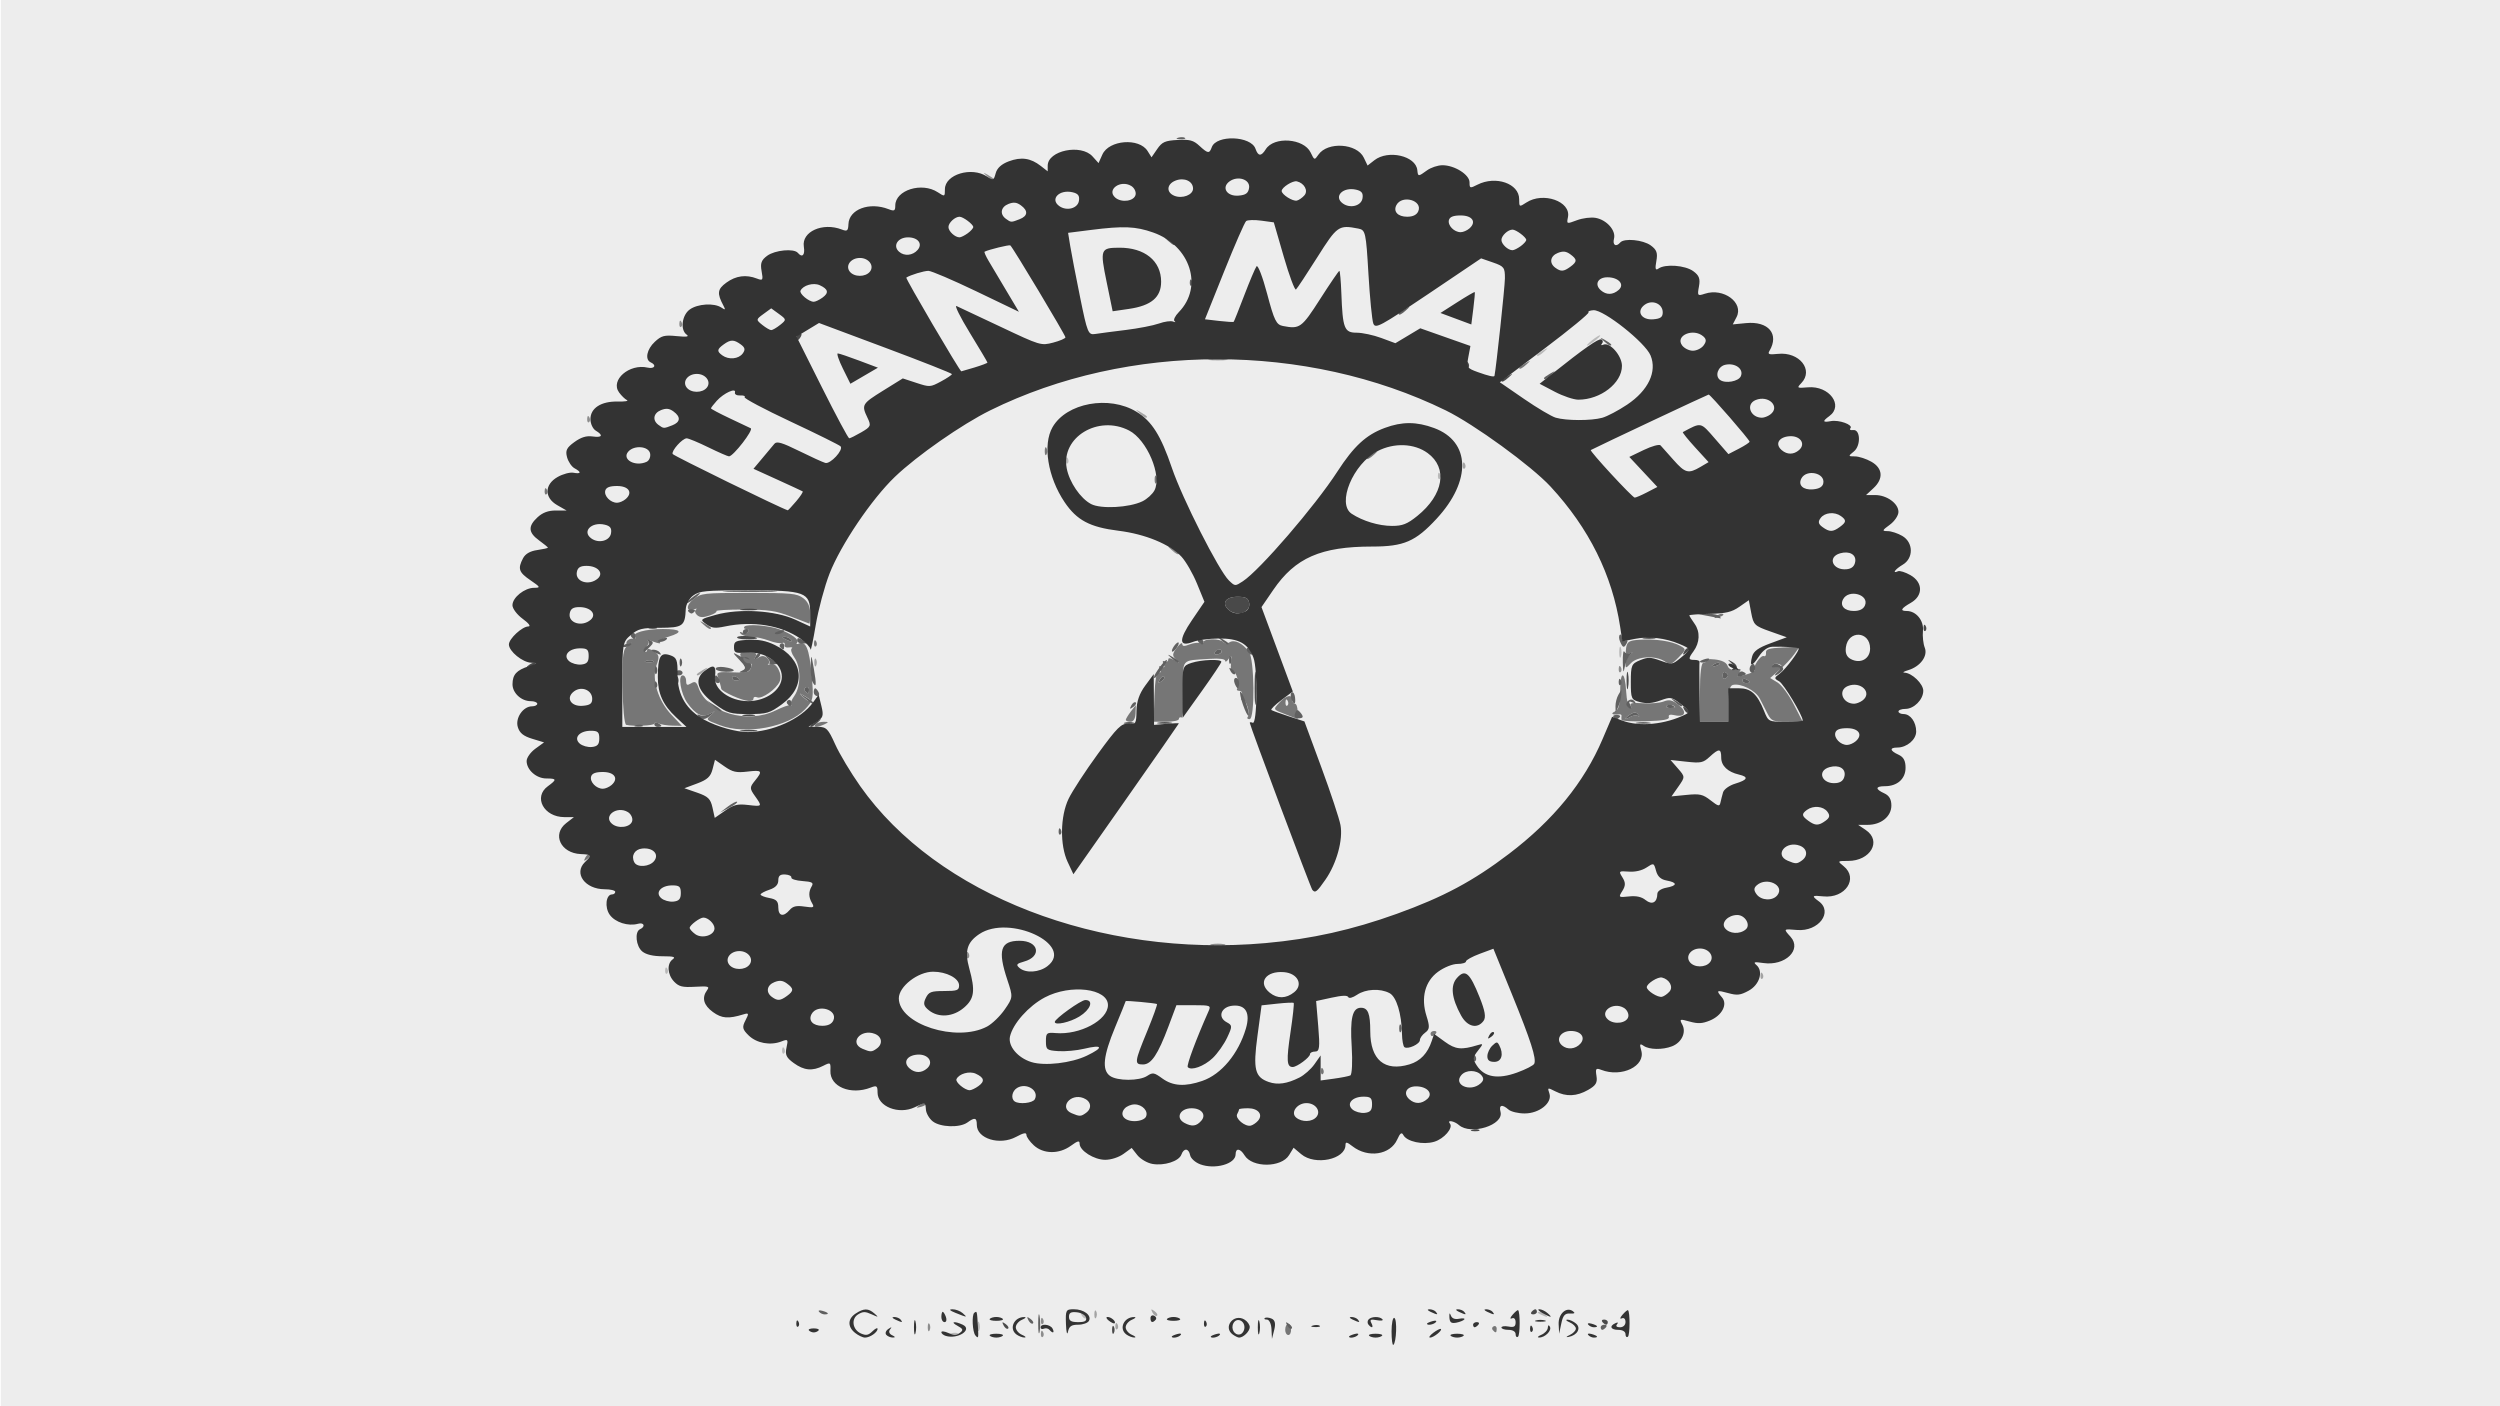 <?xml version="1.0" encoding="UTF-8" standalone="no"?>
<!-- Created with Inkscape (http://www.inkscape.org/) -->

<svg
   width="1920"
   height="1080"
   viewBox="0 0 508 285.75"
   version="1.1"
   id="svg5"
   inkscape:version="1.1 (c68e22c387, 2021-05-23)"
   sodipodi:docname="Arriere plan Jade gris.svg"
   xmlns:inkscape="http://www.inkscape.org/namespaces/inkscape"
   xmlns:sodipodi="http://sodipodi.sourceforge.net/DTD/sodipodi-0.dtd"
   xmlns="http://www.w3.org/2000/svg"
   xmlns:svg="http://www.w3.org/2000/svg">
  <sodipodi:namedview
     id="namedview7"
     pagecolor="#ffffff"
     bordercolor="#666666"
     borderopacity="1.0"
     inkscape:pageshadow="2"
     inkscape:pageopacity="0.0"
     inkscape:pagecheckerboard="0"
     inkscape:document-units="px"
     showgrid="false"
     units="px"
     inkscape:zoom="0.46324355"
     inkscape:cx="821.38219"
     inkscape:cy="553.70442"
     inkscape:window-width="1920"
     inkscape:window-height="1017"
     inkscape:window-x="1358"
     inkscape:window-y="-8"
     inkscape:window-maximized="1"
     inkscape:current-layer="layer1" />
  <defs
     id="defs2" />
  <g
     inkscape:label="Calque 1"
     inkscape:groupmode="layer"
     id="layer1">
    <rect
       style="opacity:0.72;fill:#e6e6e6;stroke-width:0.265"
       id="rect928"
       width="508.898"
       height="289.004"
       x="0.176"
       y="-0.198" />
    <g
       id="g3182"
       transform="translate(-7.425,-7.425)">
      <path
         style="fill:#b9b9b9;fill-opacity:1;stroke-width:0.614"
         d="m 200.737,278.342 c 0.52,-0.151 1.141,-0.133 1.381,0.041 0.239,0.174 -0.186,0.298 -0.945,0.275 -0.839,-0.025 -1.01,-0.149 -0.435,-0.316 z m 5.318,-1.475 c 0.015,-0.864 0.176,-1.154 0.359,-0.645 0.183,0.509 0.171,1.216 -0.027,1.571 -0.197,0.354 -0.347,-0.062 -0.332,-0.926 z m 21.155,-2.203 c -0.391,-0.746 -0.308,-0.806 0.403,-0.293 0.492,0.355 0.714,0.778 0.492,0.939 -0.222,0.161 -0.625,-0.129 -0.895,-0.646 z m 93.232,-0.153 c -0.649,-0.305 -0.738,-0.511 -0.223,-0.516 0.472,-0.004 1.058,0.228 1.303,0.516 0.553,0.65 0.303,0.65 -1.08,0 z M 166.354,220.8 c 0.035,-0.61 0.205,-0.734 0.435,-0.316 0.208,0.378 0.182,0.83 -0.057,1.004 -0.239,0.174 -0.41,-0.135 -0.378,-0.687 z M 142.584,204.569 c 0.035,-0.61 0.205,-0.734 0.435,-0.316 0.208,0.378 0.182,0.83 -0.057,1.004 -0.239,0.174 -0.41,-0.135 -0.378,-0.687 z m 193.87,-64.618 c 0,-1.008 0.148,-1.42 0.329,-0.916 0.181,0.504 0.181,1.329 0,1.833 -0.181,0.504 -0.329,0.092 -0.329,-0.916 z m -36.845,-35.909 c 0.035,-0.61 0.205,-0.734 0.435,-0.316 0.208,0.378 0.182,0.83 -0.057,1.004 -0.239,0.174 -0.41,-0.135 -0.378,-0.687 z m -75.631,-3.141 c 0.035,-0.61 0.205,-0.734 0.435,-0.316 0.208,0.378 0.182,0.83 -0.057,1.004 -0.239,0.174 -0.41,-0.135 -0.378,-0.687 z m 95.742,-21.359 c 0,-0.109 0.567,-0.521 1.261,-0.916 1.142,-0.651 1.168,-0.633 0.272,0.198 -0.941,0.872 -1.532,1.15 -1.532,0.719 z m 11.165,-2.944 c 0.717,-0.576 1.466,-1.047 1.664,-1.047 0.198,0 -0.227,0.471 -0.944,1.047 -0.717,0.576 -1.466,1.047 -1.664,1.047 -0.198,0 0.227,-0.471 0.944,-1.047 z"
         id="path3196" />
      <path
         style="fill:#a3a3a3;fill-opacity:1;stroke-width:0.614"
         d="m 234.062,276.823 c 0.035,-0.61 0.205,-0.734 0.435,-0.316 0.208,0.378 0.182,0.83 -0.057,1.004 -0.239,0.174 -0.41,-0.135 -0.378,-0.687 z m -4.265,-2.312 c 0,-0.72 0.163,-1.014 0.363,-0.654 0.2,0.36 0.2,0.949 0,1.309 -0.2,0.36 -0.363,0.065 -0.363,-0.654 z m 11.817,-0.37 c -0.391,-0.746 -0.308,-0.806 0.403,-0.293 0.492,0.355 0.714,0.778 0.492,0.939 -0.222,0.161 -0.625,-0.129 -0.895,-0.646 z m 123.541,-68.524 c 0.035,-0.61 0.205,-0.734 0.435,-0.316 0.208,0.378 0.182,0.83 -0.057,1.004 -0.239,0.174 -0.41,-0.135 -0.378,-0.687 z M 149.01,144.465 c 0,-0.109 0.567,-0.521 1.261,-0.916 1.142,-0.651 1.168,-0.633 0.272,0.198 -0.941,0.872 -1.532,1.15 -1.532,0.719 z m 23.883,-2.42 c 0,-0.72 0.163,-1.014 0.363,-0.654 0.2,0.36 0.2,0.949 0,1.309 -0.2,0.36 -0.363,0.065 -0.363,-0.654 z m 131.757,-40.097 c 0.035,-0.61 0.205,-0.734 0.435,-0.316 0.208,0.378 0.182,0.83 -0.057,1.004 -0.239,0.174 -0.41,-0.135 -0.378,-0.687 z M 238.955,91.389 c -0.896,-0.83 -0.87,-0.849 0.272,-0.198 0.693,0.395 1.261,0.808 1.261,0.916 0,0.431 -0.592,0.154 -1.532,-0.719 z"
         id="path3194" />
      <path
         style="fill:#8c8c8c;fill-opacity:1;stroke-width:0.614"
         d="m 218.936,278.394 c 0.035,-0.61 0.205,-0.734 0.435,-0.316 0.208,0.378 0.182,0.83 -0.057,1.004 -0.239,0.174 -0.41,-0.135 -0.378,-0.687 z m -22.993,-1.265 c 0,-0.72 0.163,-1.014 0.363,-0.654 0.2,0.36 0.2,0.949 0,1.309 -0.2,0.36 -0.363,0.065 -0.363,-0.654 z m 22.993,-1.353 c 0.035,-0.61 0.205,-0.734 0.435,-0.316 0.208,0.378 0.182,0.83 -0.057,1.004 -0.239,0.174 -0.41,-0.135 -0.378,-0.687 z m -15.126,-74.348 c 0.035,-0.61 0.205,-0.734 0.435,-0.316 0.208,0.378 0.182,0.83 -0.057,1.004 -0.239,0.174 -0.41,-0.135 -0.378,-0.687 z m 49.824,-2.15 c 0.693,-0.132 1.828,-0.132 2.521,0 0.693,0.132 0.126,0.239 -1.261,0.239 -1.387,0 -1.954,-0.108 -1.261,-0.239 z m 82.711,-55.967 c 0.035,-0.61 0.205,-0.734 0.435,-0.316 0.208,0.378 0.182,0.83 -0.057,1.004 -0.239,0.174 -0.41,-0.135 -0.378,-0.687 z m -90.906,-24.172 c -0.896,-0.83 -0.87,-0.849 0.272,-0.198 0.693,0.395 1.261,0.808 1.261,0.916 0,0.431 -0.592,0.154 -1.532,-0.719 z M 126.738,92.523 c 0.035,-0.61 0.205,-0.734 0.435,-0.316 0.208,0.378 0.182,0.83 -0.057,1.004 -0.239,0.174 -0.41,-0.135 -0.378,-0.687 z m 126.535,-12.106 c 0.891,-0.125 2.35,-0.125 3.241,0 0.891,0.125 0.162,0.227 -1.621,0.227 -1.783,0 -2.512,-0.102 -1.621,-0.227 z m -107.807,-7.266 c 0.035,-0.61 0.205,-0.734 0.435,-0.316 0.208,0.378 0.182,0.83 -0.057,1.004 -0.239,0.174 -0.41,-0.135 -0.378,-0.687 z m 62.517,-29.931 c -0.896,-0.83 -0.87,-0.849 0.272,-0.198 1.2,0.684 1.581,1.114 0.989,1.114 -0.15,0 -0.717,-0.412 -1.261,-0.916 z"
         id="path3192" />
      <path
         style="fill:#767676;fill-opacity:1;stroke-width:0.614"
         d="m 268.579,277.683 c 0,-1.498 1.063,-1.715 1.184,-0.242 0.057,0.692 -0.186,1.259 -0.54,1.259 -0.354,0 -0.644,-0.457 -0.644,-1.016 z m 42.168,0.005 c -0.228,-0.268 -0.139,-0.611 0.198,-0.762 0.337,-0.151 0.612,0.068 0.612,0.487 0,0.883 -0.227,0.96 -0.81,0.275 z M 194.197,232.036 c 0.489,-0.358 1.07,-0.519 1.292,-0.357 0.222,0.161 -0.178,0.454 -0.888,0.651 -1.027,0.284 -1.109,0.224 -0.403,-0.293 z m 81.642,-7.047 c 0.035,-0.61 0.205,-0.734 0.435,-0.316 0.208,0.378 0.182,0.83 -0.057,1.004 -0.239,0.174 -0.41,-0.135 -0.378,-0.687 z m 22.272,-7.548 c 0,-0.288 0.343,-0.524 0.763,-0.524 0.42,0 0.562,0.236 0.318,0.524 -0.245,0.288 -0.588,0.524 -0.763,0.524 -0.175,0 -0.318,-0.236 -0.318,-0.524 z M 126.367,181.684 c 0.271,-0.516 0.673,-0.807 0.895,-0.646 0.222,0.161 4.5e-4,0.584 -0.492,0.939 -0.711,0.513 -0.794,0.453 -0.403,-0.293 z m 27.325,-26.901 c -2.905,-1.12 -2.862,-1.068 -1.723,-2.123 0.912,-0.845 0.889,-0.864 -0.258,-0.21 -1.529,0.871 -2.907,0.215 -4.629,-2.207 -1.319,-1.854 -1.946,-5.58 -0.939,-5.58 0.388,0 0.706,0.5 0.706,1.111 0,0.887 0.201,0.99 0.998,0.51 0.798,-0.482 1.096,-0.318 1.488,0.82 1.768,5.121 9.908,7.54 15.722,4.672 1.41,-0.695 2.751,-1.167 2.982,-1.047 0.23,0.119 0.27,0.069 0.087,-0.111 -0.182,-0.18 0.142,-0.993 0.72,-1.807 1.35,-1.898 1.35,-5.875 0,-7.773 -0.578,-0.813 -0.822,-1.646 -0.54,-1.85 0.281,-0.204 0.025,-0.293 -0.569,-0.197 -0.598,0.097 -0.992,-0.135 -0.883,-0.519 0.109,-0.381 -0.101,-0.559 -0.465,-0.395 -0.365,0.164 -1.588,-0.053 -2.719,-0.481 -1.131,-0.429 -2.766,-0.781 -3.634,-0.783 -0.868,-0.002 -1.809,-0.275 -2.092,-0.608 -0.307,-0.361 -0.199,-0.463 0.268,-0.253 0.43,0.193 0.985,0.112 1.234,-0.181 0.249,-0.293 0.09,-0.532 -0.353,-0.532 -0.443,0 -0.62,-0.217 -0.394,-0.483 0.501,-0.589 5.015,-0.233 7.135,0.563 2.496,0.937 4.063,2.115 3.575,2.689 -0.25,0.294 -0.117,0.383 0.296,0.198 1.457,-0.655 2.169,1.019 2.635,6.196 0.45,4.998 0.39,5.322 -1.319,7.143 -3.412,3.635 -12.094,5.258 -17.329,3.238 z m 18.368,-5.082 c 0,-0.109 -0.567,-0.521 -1.261,-0.916 -1.142,-0.651 -1.168,-0.633 -0.272,0.198 0.941,0.872 1.532,1.149 1.532,0.719 z m -0.24,-2.135 c 0,-0.419 -0.275,-0.639 -0.612,-0.487 -0.337,0.151 -0.426,0.494 -0.198,0.762 0.582,0.685 0.81,0.608 0.81,-0.275 z m -3.722,-10.233 c -0.245,-0.288 -0.831,-0.52 -1.303,-0.516 -0.515,0.005 -0.427,0.211 0.223,0.516 1.384,0.65 1.633,0.65 1.08,0 z m -33.432,17.379 c -0.367,-0.088 -0.701,-3.593 -0.741,-7.787 -0.065,-6.706 0.08,-7.718 1.203,-8.386 0.702,-0.418 0.83,-0.592 0.283,-0.386 -0.665,0.25 -0.874,0.133 -0.63,-0.354 0.2,-0.4 0.752,-0.663 1.227,-0.583 0.475,0.079 0.669,-0.086 0.43,-0.366 -0.693,-0.815 2.113,-1.61 5.682,-1.61 3.784,0 4.243,0.633 1.137,1.568 -1.183,0.356 -1.955,0.88 -1.714,1.163 0.241,0.283 -0.331,0.224 -1.27,-0.132 -0.939,-0.356 -1.467,-0.46 -1.174,-0.231 0.294,0.228 0.166,0.737 -0.283,1.131 -0.449,0.393 -0.608,0.867 -0.354,1.052 0.255,0.185 0.463,0.064 0.463,-0.269 0,-0.379 0.495,-0.298 1.324,0.219 1.139,0.709 1.219,1.112 0.572,2.874 -1.024,2.789 0.295,7.153 3.036,10.05 l 2.13,2.25 -1.91,-0.036 c -1.051,-0.02 -2.315,-0.219 -2.811,-0.443 -0.495,-0.224 -0.9,-0.21 -0.9,0.032 0,0.413 -4.244,0.597 -5.7,0.247 z m 5.505,-12.983 c -0.239,-0.174 -0.861,-0.193 -1.381,-0.041 -0.575,0.167 -0.404,0.291 0.435,0.316 0.759,0.023 1.185,-0.101 0.945,-0.275 z m 32.969,12.882 c 0.245,-0.288 0.993,-0.52 1.663,-0.516 1.05,0.007 1.069,0.078 0.138,0.516 -1.411,0.663 -2.364,0.663 -1.801,0 z m 63.051,-0.916 c 0.014,-0.216 0.478,-0.982 1.031,-1.702 l 1.005,-1.309 -0.06,1.702 c -0.037,1.057 -0.428,1.702 -1.031,1.702 -0.534,0 -0.959,-0.177 -0.945,-0.393 z m 5.817,-4.816 c 0.111,-3.277 0.442,-5.09 0.891,-4.888 0.425,0.191 0.522,-0.043 0.24,-0.578 -0.32,-0.605 -0.202,-0.776 0.36,-0.524 0.562,0.253 0.68,0.082 0.36,-0.524 -0.282,-0.534 -0.185,-0.769 0.238,-0.579 0.392,0.176 0.712,0.042 0.712,-0.299 0,-0.438 0.369,-0.408 1.261,0.1 1.131,0.645 1.163,0.628 0.312,-0.163 -0.79,-0.734 -0.765,-1.127 0.151,-2.356 0.605,-0.811 1.113,-1.172 1.129,-0.802 0.022,0.512 0.376,0.538 1.484,0.107 0.801,-0.311 1.773,-0.424 2.161,-0.249 0.388,0.174 0.705,0.067 0.705,-0.238 0,-0.719 3.373,-0.723 3.983,-0.005 0.303,0.356 0.761,0.372 1.305,0.043 0.987,-0.596 2.552,0.167 3.895,1.898 1.146,1.478 1.269,13.741 0.138,13.741 -0.42,0 -0.583,-0.211 -0.363,-0.47 0.569,-0.669 -0.375,-3.753 -1.055,-3.448 -0.311,0.14 -0.396,-0.218 -0.188,-0.794 0.219,-0.609 0.022,-1.048 -0.47,-1.048 -0.466,0 -0.642,-0.241 -0.391,-0.536 0.578,-0.68 -0.313,-3.74 -0.999,-3.432 -0.281,0.126 -0.416,-0.637 -0.3,-1.697 0.167,-1.521 0.07,-1.706 -0.46,-0.88 -0.369,0.576 -0.694,0.777 -0.722,0.446 -0.033,-0.386 -1.148,-0.53 -3.112,-0.403 -6.004,0.388 -5.508,-0.195 -5.358,6.303 0.075,3.223 -0.107,5.75 -0.404,5.616 -0.297,-0.134 -0.54,0.007 -0.54,0.312 0,0.305 -1.156,0.554 -2.569,0.554 h -2.569 l 0.177,-5.209 z m 1.941,-3.968 c -0.222,-0.161 -0.625,0.129 -0.895,0.646 -0.391,0.746 -0.308,0.806 0.403,0.293 0.492,-0.355 0.714,-0.778 0.492,-0.939 z m 11.718,-5.104 c -0.089,-0.626 -1.077,-0.505 -1.387,0.17 -0.158,0.346 0.101,0.534 0.576,0.419 0.475,-0.115 0.84,-0.38 0.81,-0.589 z m 81.254,13.912 c -0.047,-0.229 -0.047,-0.593 0,-0.809 0.047,-0.216 -0.158,-0.365 -0.455,-0.331 -1.416,0.162 -1.873,-0.127 -0.904,-0.573 0.787,-0.362 1.078,-1.479 1.08,-4.153 0.005,-4.339 0.972,-4.232 1.224,0.135 0.096,1.67 0.425,3.149 0.73,3.286 0.305,0.137 0.39,-0.064 0.187,-0.447 -0.277,-0.525 0.326,-0.649 2.449,-0.501 1.549,0.107 3.457,-0.053 4.238,-0.358 1.152,-0.448 1.727,-0.316 3.036,0.697 1.807,1.398 1.366,2.589 -0.775,2.095 -0.943,-0.218 -1.334,-0.097 -1.2,0.371 0.146,0.51 -1.088,0.735 -4.664,0.849 -2.674,0.085 -4.9,-0.033 -4.947,-0.262 z m 3.328,-0.805 c 0.324,0.213 0.347,0.082 0.05,-0.292 -0.416,-0.524 -0.773,-0.539 -1.556,-0.067 -0.559,0.337 -1.016,0.731 -1.016,0.875 0,0.144 0.435,-5.3e-4 0.967,-0.321 0.532,-0.321 1.232,-0.408 1.556,-0.195 z m 7.561,-1.763 c 0,-0.433 -1.399,-0.678 -1.719,-0.301 -0.208,0.245 0.094,0.445 0.671,0.445 0.577,0 1.049,-0.065 1.049,-0.144 z m 5.042,-3.085 c 0,-3.889 0.27,-6.021 0.763,-6.021 0.42,0 0.599,-0.193 0.398,-0.429 -0.201,-0.236 0.632,-0.322 1.851,-0.193 1.42,0.151 2.347,0.603 2.582,1.256 0.246,0.684 0.805,0.937 1.696,0.767 1.092,-0.208 1.205,-0.084 0.631,0.695 -0.637,0.865 -0.515,0.897 1.408,0.37 1.158,-0.318 1.96,-0.75 1.781,-0.96 -0.465,-0.547 1.24,-3.093 1.879,-2.806 0.294,0.132 0.489,-0.17 0.435,-0.671 -0.079,-0.729 0.592,-0.943 3.362,-1.071 l 3.461,-0.161 -1.094,1.538 c -0.602,0.846 -1.948,2.275 -2.991,3.177 l -1.897,1.639 1.498,0.911 c 0.824,0.501 2.311,2.501 3.306,4.445 l 1.808,3.534 h -3.148 c -2.838,0 -3.227,-0.155 -3.955,-1.571 -0.444,-0.864 -1.177,-2.289 -1.629,-3.166 -0.844,-1.638 -3.879,-3.155 -5.481,-2.74 -0.603,0.156 -0.9,1.431 -0.9,3.855 v 3.621 h -2.881 -2.881 z m 10.084,-2.063 c 0,-0.127 -0.324,-0.377 -0.72,-0.554 -0.396,-0.178 -0.72,-0.074 -0.72,0.231 0,0.305 0.324,0.554 0.72,0.554 0.396,0 0.72,-0.104 0.72,-0.231 z m -4.744,-1.856 c -0.466,-0.339 -0.71,-0.162 -0.71,0.516 0,0.678 0.244,0.855 0.71,0.516 0.466,-0.339 0.466,-0.693 0,-1.032 z m -1.36,-2.001 c -0.222,-0.161 -0.803,-3.3e-4 -1.292,0.357 -0.706,0.517 -0.623,0.577 0.403,0.293 0.71,-0.197 1.11,-0.489 0.888,-0.651 z m 12.586,0.628 c 0,-0.433 -1.399,-0.678 -1.719,-0.301 -0.208,0.245 0.094,0.445 0.671,0.445 0.577,0 1.049,-0.065 1.049,-0.144 z m -100.481,9.914 c -2.93,-1.13 -2.864,-1.022 -1.522,-2.512 1.331,-1.477 2.602,-1.74 2.602,-0.54 0,0.432 0.243,0.785 0.54,0.785 0.297,0 0.54,0.707 0.54,1.571 0,0.864 0,1.561 0,1.55 0,-0.011 -0.972,-0.396 -2.161,-0.854 z m 0.132,-2.888 c -0.23,-0.418 -0.401,-0.294 -0.435,0.316 -0.031,0.552 0.139,0.861 0.378,0.687 0.239,-0.174 0.265,-0.626 0.057,-1.004 z m -112.678,-0.943 c -1.288,-0.571 -2.366,-1.218 -2.396,-1.438 -0.059,-0.425 -0.349,-1.464 -0.77,-2.756 -0.205,-0.629 0.407,-0.752 3.069,-0.618 2.884,0.145 3.377,0.02 3.725,-0.946 0.306,-0.851 0.187,-0.985 -0.503,-0.568 -0.641,0.387 -0.914,0.358 -0.938,-0.101 -0.019,-0.355 -0.27,-1.058 -0.557,-1.562 -0.423,-0.741 -0.149,-0.916 1.432,-0.916 1.517,0 1.853,0.193 1.501,0.859 -0.362,0.686 -0.252,0.738 0.548,0.255 0.765,-0.462 1.192,-0.437 1.811,0.105 0.445,0.39 0.569,0.902 0.276,1.138 -0.294,0.236 -0.128,0.259 0.368,0.051 1.178,-0.493 2.542,2.056 1.901,3.551 -0.654,1.524 -3.647,3.633 -4.569,3.219 -0.415,-0.186 -0.755,-0.089 -0.755,0.215 0,0.845 -1.548,0.662 -4.142,-0.487 z m 1.261,-3.378 c 0,-0.127 -0.324,-0.377 -0.72,-0.554 -0.396,-0.178 -0.72,-0.074 -0.72,0.231 0,0.305 0.324,0.554 0.72,0.554 0.396,0 0.72,-0.104 0.72,-0.231 z m 180.074,-3.213 c 0,-0.582 0.405,-1.376 0.9,-1.764 0.725,-0.567 0.714,-0.628 -0.055,-0.311 -0.716,0.296 -0.897,0.02 -0.72,-1.101 0.201,-1.28 0.591,-1.52 2.708,-1.667 3.183,-0.22 6.535,0.27 8.231,1.204 1.298,0.715 1.29,0.789 -0.258,2.369 -1.466,1.497 -1.7,1.564 -2.837,0.816 -1.863,-1.226 -5.509,-1.04 -6.847,0.349 -1.078,1.119 -1.121,1.123 -1.121,0.105 z M 172.837,138.075 c 0.035,-0.61 0.205,-0.734 0.435,-0.316 0.208,0.378 0.182,0.83 -0.057,1.004 -0.239,0.174 -0.41,-0.135 -0.378,-0.687 z M 150.359,134.322 c -0.896,-0.83 -0.87,-0.849 0.272,-0.198 0.693,0.395 1.261,0.808 1.261,0.916 0,0.431 -0.592,0.154 -1.532,-0.719 z m 17.757,-1.615 c -3.029,-1.179 -4.499,-1.399 -9.492,-1.415 -3.249,-0.011 -5.779,0.132 -5.623,0.316 0.157,0.184 -0.49,0.592 -1.438,0.906 -1.307,0.433 -1.909,0.408 -2.492,-0.103 -0.423,-0.37 -0.528,-0.866 -0.235,-1.102 0.294,-0.236 0.151,-0.269 -0.317,-0.074 -1.663,0.693 -1.795,-0.808 -0.18,-2.058 1.578,-1.221 2.011,-1.27 11.24,-1.27 8.638,0 9.743,0.105 11.039,1.047 0.96,0.698 1.441,1.745 1.441,3.141 0,1.152 -0.081,2.074 -0.18,2.05 -0.099,-0.024 -1.793,-0.672 -3.764,-1.44 z m 188.148,-0.152 c 0.489,-0.358 1.07,-0.519 1.292,-0.357 0.222,0.161 -0.178,0.454 -0.888,0.651 -1.027,0.284 -1.109,0.224 -0.403,-0.293 z m -238.169,-25.372 c 0.035,-0.61 0.205,-0.734 0.435,-0.316 0.208,0.378 0.182,0.83 -0.057,1.004 -0.239,0.174 -0.41,-0.135 -0.378,-0.687 z m 123.948,-2.312 c 0,-0.72 0.164,-1.014 0.363,-0.654 0.2,0.36 0.2,0.949 0,1.309 -0.2,0.36 -0.363,0.065 -0.363,-0.654 z m 43.104,-4.386 c 0,-0.109 0.567,-0.521 1.261,-0.916 1.142,-0.651 1.168,-0.633 0.272,0.198 -0.941,0.872 -1.532,1.15 -1.532,0.719 z m -65.433,-1.373 c 0,-0.72 0.163,-1.014 0.363,-0.654 0.2,0.36 0.2,0.949 0,1.309 -0.2,0.36 -0.363,0.065 -0.363,-0.654 z m 96.406,-16.952 c 0,-0.109 0.567,-0.521 1.261,-0.916 1.142,-0.651 1.168,-0.633 0.272,0.198 -0.941,0.872 -1.532,1.15 -1.532,0.719 z"
         id="path3190" />
      <path
         style="fill:#606060;fill-opacity:1;stroke-width:0.614"
         d="m 218.382,276.343 c 0.004,-1.728 0.139,-2.372 0.299,-1.43 0.16,0.941 0.157,2.355 -0.007,3.141 -0.164,0.787 -0.296,0.017 -0.291,-1.711 z m 50.604,0.415 c -0.391,-0.746 -0.308,-0.806 0.403,-0.293 0.492,0.355 0.714,0.778 0.492,0.939 -0.222,0.161 -0.625,-0.129 -0.895,-0.646 z m 63.7,0.37 c 0,-0.288 0.343,-0.524 0.763,-0.524 0.42,0 0.562,0.236 0.318,0.524 -0.245,0.288 -0.588,0.524 -0.763,0.524 -0.175,0 -0.318,-0.236 -0.318,-0.524 z m -116.281,-1.417 c -0.391,-0.746 -0.308,-0.806 0.403,-0.293 0.492,0.355 0.714,0.778 0.492,0.939 -0.222,0.161 -0.625,-0.129 -0.895,-0.646 z m -42.539,-1.718 c -0.252,-0.297 0.037,-0.385 0.678,-0.206 1.248,0.348 1.476,0.723 0.44,0.723 -0.373,0 -0.876,-0.233 -1.118,-0.518 z M 306.812,222.371 c 0.035,-0.61 0.205,-0.734 0.435,-0.316 0.208,0.378 0.182,0.83 -0.057,1.004 -0.239,0.174 -0.41,-0.135 -0.378,-0.687 z m -15.069,-5.978 c 0,-0.72 0.163,-1.014 0.363,-0.654 0.2,0.36 0.2,0.949 0,1.309 -0.2,0.36 -0.363,0.065 -0.363,-0.654 z m -69.205,-40.097 c 0.035,-0.61 0.205,-0.734 0.435,-0.316 0.208,0.378 0.182,0.83 -0.057,1.004 -0.239,0.174 -0.41,-0.135 -0.378,-0.687 z m -67.244,-4.957 c 0.88,-0.673 1.74,-1.12 1.91,-0.992 0.17,0.128 -0.55,0.679 -1.601,1.224 l -1.91,0.992 z m -18.663,-16.562 c 0.52,-0.151 1.141,-0.133 1.381,0.041 0.239,0.174 -0.186,0.298 -0.945,0.275 -0.839,-0.025 -1.01,-0.149 -0.435,-0.316 z m 3.737,-0.197 c 0,-0.305 0.324,-0.409 0.72,-0.231 0.396,0.178 0.72,0.427 0.72,0.554 0,0.127 -0.324,0.231 -0.72,0.231 -0.396,0 -0.72,-0.25 -0.72,-0.554 z m 199.702,-0.33 c 0.693,-0.132 1.828,-0.132 2.521,0 0.693,0.132 0.126,0.239 -1.261,0.239 -1.387,0 -1.954,-0.108 -1.261,-0.239 z m -190.767,-1.291 c -0.325,-0.382 -0.197,-0.462 0.349,-0.217 0.475,0.213 1.416,0.073 2.092,-0.312 1.107,-0.63 1.131,-0.609 0.24,0.217 -1.149,1.065 -1.961,1.16 -2.682,0.312 z m 121.277,-0.574 c 0.279,-0.775 0.5,-0.845 0.971,-0.305 0.862,0.989 0.776,1.31 -0.35,1.31 -0.613,0 -0.846,-0.377 -0.62,-1.004 z m 64.702,0.742 c -0.204,-0.24 0.087,-0.436 0.646,-0.436 0.559,0 0.85,0.196 0.646,0.436 -0.204,0.24 -0.495,0.436 -0.646,0.436 -0.151,0 -0.442,-0.196 -0.646,-0.436 z m 2.447,0.303 c 0,-0.144 0.457,-0.538 1.016,-0.875 0.783,-0.472 1.14,-0.457 1.556,0.067 0.297,0.374 0.275,0.505 -0.05,0.292 -0.324,-0.213 -1.024,-0.126 -1.556,0.195 -0.532,0.321 -0.967,0.465 -0.967,0.321 z m -77.732,-2.79 c -0.465,-1.342 -0.71,-2.538 -0.545,-2.658 0.165,-0.12 0.68,0.88 1.145,2.222 0.465,1.342 0.71,2.538 0.545,2.658 -0.165,0.12 -0.68,-0.88 -1.145,-2.222 z m -107.813,0.175 -1.372,-1.178 1.621,0.997 c 1.523,0.937 1.949,1.359 1.372,1.359 -0.137,0 -0.866,-0.53 -1.621,-1.178 z m 183.506,0.131 c -0.012,-0.72 0.257,-1.78 0.598,-2.356 l 0.619,-1.047 -0.021,1.047 c -0.012,0.576 -0.281,1.636 -0.598,2.356 l -0.577,1.309 -0.021,-1.309 z m -98.396,-0.153 c 0.271,-0.516 0.673,-0.807 0.895,-0.646 0.222,0.161 4.6e-4,0.584 -0.492,0.939 -0.711,0.513 -0.794,0.453 -0.403,-0.293 z m 100.756,0.108 c -0.266,-0.313 -0.16,-0.805 0.236,-1.093 0.48,-0.349 0.905,-0.307 1.273,0.127 0.382,0.449 0.257,0.517 -0.401,0.222 -0.693,-0.311 -0.828,-0.19 -0.494,0.443 0.517,0.979 0.126,1.172 -0.614,0.302 z m 8.043,-0.05 c 0.208,-0.245 0.68,-0.309 1.049,-0.144 0.942,0.423 0.836,0.588 -0.378,0.588 -0.577,0 -0.879,-0.2 -0.671,-0.445 z m -178.684,-0.392 c -0.228,-0.268 -0.139,-0.611 0.198,-0.762 0.337,-0.151 0.612,0.068 0.612,0.487 0,0.883 -0.227,0.96 -0.81,0.275 z M 347.72,150.03 c -0.896,-0.83 -0.87,-0.849 0.272,-0.198 0.693,0.395 1.261,0.808 1.261,0.916 0,0.431 -0.592,0.154 -1.532,-0.719 z m -176.809,-0.785 -1.372,-1.178 1.621,0.997 c 1.523,0.937 1.949,1.359 1.372,1.359 -0.137,0 -0.866,-0.53 -1.621,-1.178 z m 98.901,0.131 c -0.207,-0.576 -0.152,-1.148 0.123,-1.271 0.275,-0.124 0.565,0.347 0.645,1.047 0.175,1.539 -0.25,1.664 -0.768,0.225 z m -97.031,-1.309 c 0,-0.432 0.127,-0.785 0.283,-0.785 0.156,0 0.47,0.353 0.698,0.785 0.228,0.432 0.101,0.785 -0.283,0.785 -0.384,0 -0.698,-0.353 -0.698,-0.785 z m -1.77,-0.226 c -0.228,-0.268 -0.139,-0.611 0.198,-0.762 0.337,-0.151 0.612,0.068 0.612,0.487 0,0.883 -0.227,0.96 -0.81,0.275 z m -30.586,-1.389 c 0.035,-0.61 0.205,-0.734 0.435,-0.316 0.208,0.378 0.182,0.83 -0.057,1.004 -0.239,0.174 -0.41,-0.135 -0.378,-0.687 z m 117.863,-0.218 c -0.207,-0.576 -0.083,-1.047 0.276,-1.047 0.359,0 0.653,0.471 0.653,1.047 0,0.576 -0.124,1.047 -0.276,1.047 -0.152,0 -0.446,-0.471 -0.653,-1.047 z m -85.778,-0.282 c -0.247,-0.468 -0.407,-1.951 -0.355,-3.295 0.094,-2.429 0.098,-2.424 0.65,0.697 0.574,3.249 0.481,4.068 -0.295,2.598 z m 163.835,-0.023 c 0.035,-0.61 0.205,-0.734 0.435,-0.316 0.208,0.378 0.182,0.83 -0.057,1.004 -0.239,0.174 -0.41,-0.135 -0.378,-0.687 z m -183.732,-0.48 c 0,-0.432 0.127,-0.785 0.283,-0.785 0.156,0 0.47,0.353 0.698,0.785 0.228,0.432 0.101,0.785 -0.283,0.785 -0.384,0 -0.698,-0.353 -0.698,-0.785 z m 90.443,0.108 c 0.27,-0.516 0.673,-0.807 0.895,-0.646 0.222,0.161 4.6e-4,0.584 -0.492,0.939 -0.711,0.513 -0.794,0.453 -0.403,-0.293 z m 118.442,0.123 c 0,-0.305 0.324,-0.409 0.72,-0.231 0.396,0.178 0.72,0.427 0.72,0.554 0,0.127 -0.324,0.231 -0.72,0.231 -0.396,0 -0.72,-0.25 -0.72,-0.554 z m -205.284,-0.524 c 0,-0.305 0.324,-0.409 0.72,-0.231 0.396,0.178 0.72,0.427 0.72,0.554 0,0.127 -0.324,0.231 -0.72,0.231 -0.396,0 -0.72,-0.25 -0.72,-0.554 z m 201.271,-0.493 c 0,-0.678 0.244,-0.855 0.71,-0.516 0.466,0.339 0.466,0.693 0,1.032 -0.466,0.339 -0.71,0.162 -0.71,-0.516 z m -115.556,0.323 c 0,-0.562 2.143,-3.465 2.558,-3.465 0.198,0 -0.176,0.766 -0.83,1.702 -1.337,1.911 -1.728,2.31 -1.728,1.763 z m 118.601,-0.609 c 0.219,-0.416 0.689,-0.625 1.044,-0.466 0.893,0.401 0.811,0.593 -0.399,0.931 -0.696,0.194 -0.911,0.04 -0.645,-0.465 z m -220.049,-0.762 c 0,-0.72 0.163,-1.014 0.363,-0.654 0.2,0.36 0.2,0.949 0,1.309 -0.2,0.36 -0.363,0.065 -0.363,-0.654 z m 4.208,0.524 c 0,-0.288 0.324,-0.524 0.72,-0.524 0.396,0 0.72,0.236 0.72,0.524 0,0.288 -0.324,0.524 -0.72,0.524 -0.396,0 -0.72,-0.236 -0.72,-0.524 z m 112.773,-0.37 c -0.391,-0.746 -0.308,-0.806 0.403,-0.293 0.492,0.355 0.714,0.778 0.492,0.939 -0.222,0.161 -0.625,-0.129 -0.895,-0.646 z m 79.718,-1.724 c -0.032,-1.584 0.106,-2.584 0.306,-2.222 0.201,0.362 0.742,0.493 1.204,0.292 0.634,-0.276 0.634,-0.181 -0.003,0.392 -0.463,0.416 -0.978,1.581 -1.145,2.587 -0.21,1.265 -0.322,0.941 -0.362,-1.049 z m 31.521,1.833 c 0.83,-0.727 0.498,-1.018 -0.954,-0.834 -0.327,0.041 -0.379,-0.178 -0.116,-0.487 0.335,-0.394 0.785,-0.377 1.503,0.057 0.777,0.469 0.827,0.792 0.208,1.334 -0.45,0.394 -0.979,0.716 -1.178,0.716 -0.198,0 0.043,-0.353 0.537,-0.785 z m -215.847,-0.565 c -7.2e-4,-0.311 0.76,-0.459 1.69,-0.33 2.458,0.342 2.691,1.015 0.329,0.95 -1.11,-0.03 -2.018,-0.309 -2.019,-0.62 z m 5.443,0.35 c 0.821,-0.378 0.696,-0.778 -0.692,-2.217 -1.288,-1.335 -1.373,-1.567 -0.352,-0.97 0.739,0.432 1.428,0.668 1.532,0.524 0.104,-0.144 0.46,-0.047 0.79,0.215 0.354,0.281 0.193,0.305 -0.394,0.058 -0.684,-0.288 -0.88,-0.192 -0.63,0.309 0.2,0.4 0.695,0.677 1.1,0.614 0.405,-0.062 0.57,0.35 0.366,0.916 -0.204,0.566 -0.9,1.026 -1.547,1.021 -0.958,-0.007 -0.99,-0.094 -0.174,-0.469 z m 204.642,-0.277 c 0,-0.415 0.255,-0.869 0.566,-1.009 0.311,-0.14 0.566,0.2 0.566,0.754 0,0.555 -0.255,1.009 -0.566,1.009 -0.311,0 -0.566,-0.34 -0.566,-0.754 z m -217.416,-1.34 c 0,-0.72 0.163,-1.014 0.363,-0.654 0.2,0.36 0.2,0.949 0,1.309 -0.2,0.36 -0.363,0.065 -0.363,-0.654 z m 210.02,0.459 c 0.489,-0.358 1.07,-0.519 1.292,-0.357 0.222,0.161 -0.178,0.454 -0.888,0.651 -1.027,0.284 -1.109,0.224 -0.403,-0.293 z m -191.773,-0.367 c 0.195,-0.141 -0.043,-0.632 -0.528,-1.091 -0.54,-0.511 -0.259,-0.447 0.727,0.164 1.908,1.183 1.908,1.184 0.528,1.184 -0.594,0 -0.921,-0.116 -0.727,-0.257 z m 93.398,-0.615 c 0,-0.72 0.163,-1.014 0.363,-0.654 0.2,0.36 0.2,0.949 0,1.309 -0.2,0.36 -0.363,0.065 -0.363,-0.654 z m -118.377,0.166 c 0.52,-0.151 1.141,-0.133 1.381,0.041 0.239,0.174 -0.186,0.298 -0.945,0.275 -0.839,-0.025 -1.01,-0.149 -0.435,-0.316 z m 106.647,-0.559 c -0.896,-0.83 -0.87,-0.849 0.272,-0.198 0.693,0.395 1.261,0.808 1.261,0.916 0,0.431 -0.592,0.154 -1.532,-0.719 z m 107.416,0.71 c 0,-0.113 0.503,-0.346 1.118,-0.518 0.641,-0.179 0.93,-0.091 0.678,0.206 -0.423,0.498 -1.796,0.736 -1.796,0.312 z m -191.912,-0.995 c 0.27,-0.516 0.673,-0.807 0.895,-0.646 0.222,0.161 4.6e-4,0.584 -0.492,0.939 -0.711,0.513 -0.794,0.453 -0.403,-0.293 z m -20.575,-0.894 c -0.649,-0.305 -0.738,-0.511 -0.223,-0.516 0.472,-0.004 1.058,0.228 1.303,0.516 0.553,0.65 0.303,0.65 -1.08,0 z m 113.915,0.026 c 0.158,-0.346 0.523,-0.611 0.81,-0.589 0.861,0.065 0.694,0.783 -0.234,1.008 -0.475,0.115 -0.735,-0.073 -0.576,-0.419 z m 6.705,-0.061 c -0.261,-0.307 -0.32,-0.671 -0.131,-0.808 0.189,-0.137 0.535,0.114 0.77,0.558 0.487,0.923 0.072,1.085 -0.638,0.25 z m -122.781,-0.371 c 0,-0.319 0.329,-0.728 0.732,-0.909 0.403,-0.181 0.515,-0.585 0.249,-0.897 -0.295,-0.347 -0.146,-0.417 0.383,-0.179 0.671,0.301 0.66,0.586 -0.045,1.259 -0.501,0.478 -1.003,0.968 -1.115,1.088 -0.112,0.12 -0.204,-0.043 -0.204,-0.362 z m 107.346,0.144 c 0,-0.288 0.314,-0.877 0.698,-1.309 0.384,-0.432 0.698,-0.55 0.698,-0.262 0,0.288 -0.314,0.877 -0.698,1.309 -0.384,0.432 -0.698,0.55 -0.698,0.262 z M 165.968,138.94 c -0.228,-0.268 -0.139,-0.611 0.198,-0.762 0.337,-0.151 0.612,0.068 0.612,0.487 0,0.883 -0.227,0.96 -0.81,0.275 z m -32.084,-0.242 c 0,-0.113 0.503,-0.346 1.118,-0.518 0.641,-0.179 0.93,-0.091 0.678,0.206 -0.423,0.498 -1.796,0.736 -1.796,0.312 z m 202.746,-0.881 c -0.261,-0.598 -0.283,-1.226 -0.049,-1.396 0.234,-0.17 0.426,0.097 0.426,0.594 0,0.497 0.32,0.76 0.712,0.584 0.408,-0.183 0.529,0.027 0.283,0.493 -0.567,1.074 -0.805,1.026 -1.373,-0.274 z m -167.211,-0.301 c 0,-0.515 0.243,-0.543 0.96,-0.11 0.528,0.319 0.96,0.629 0.96,0.69 0,0.061 -0.432,0.11 -0.96,0.11 -0.528,0 -0.96,-0.31 -0.96,-0.69 z m 81.513,0.341 c -0.245,-0.288 -0.102,-0.524 0.318,-0.524 0.42,0 0.763,0.236 0.763,0.524 0,0.288 -0.143,0.524 -0.318,0.524 -0.175,0 -0.518,-0.236 -0.763,-0.524 z m 4.59,-0.393 c -0.896,-0.83 -0.87,-0.849 0.272,-0.198 0.693,0.395 1.261,0.808 1.261,0.916 0,0.431 -0.592,0.154 -1.532,-0.719 z m -114.435,0.187 c 0,-0.113 0.503,-0.346 1.118,-0.518 0.641,-0.179 0.93,-0.091 0.678,0.206 -0.423,0.498 -1.796,0.736 -1.796,0.312 z m 25.931,-0.318 c -0.649,-0.305 -0.738,-0.511 -0.223,-0.516 0.472,-0.004 1.058,0.228 1.303,0.516 0.553,0.65 0.303,0.65 -1.08,0 z m -31.302,-0.487 c -0.228,-0.268 -0.139,-0.611 0.198,-0.762 0.337,-0.151 0.612,0.068 0.612,0.487 0,0.883 -0.227,0.96 -0.81,0.275 z m 22.659,-1.083 c 0,-0.288 0.343,-0.524 0.763,-0.524 0.42,0 0.562,0.236 0.318,0.524 -0.245,0.288 -0.588,0.524 -0.763,0.524 -0.175,0 -0.318,-0.236 -0.318,-0.524 z m 6.483,0.318 c 0,-0.113 0.503,-0.346 1.118,-0.518 0.641,-0.179 0.93,-0.091 0.678,0.206 -0.423,0.498 -1.796,0.736 -1.796,0.312 z m 189.798,-3.459 -2.161,-0.4 1.938,-0.062 c 1.066,-0.034 2.139,0.174 2.383,0.462 0.245,0.288 0.345,0.496 0.223,0.462 -0.122,-0.034 -1.195,-0.242 -2.383,-0.462 z m -207.371,-0.96 c -0.204,-0.24 0.087,-0.436 0.646,-0.436 0.559,0 0.85,0.196 0.646,0.436 -0.204,0.24 -0.495,0.436 -0.646,0.436 -0.151,0 -0.442,-0.196 -0.646,-0.436 z m 0.646,-2.705 c 0.717,-0.576 1.466,-1.047 1.664,-1.047 0.198,0 -0.227,0.471 -0.944,1.047 -0.717,0.576 -1.466,1.047 -1.664,1.047 -0.198,0 0.227,-0.471 0.944,-1.047 z m 7.383,-1.435 c 2.476,-0.102 6.528,-0.102 9.004,0 2.476,0.102 0.45,0.186 -4.502,0.186 -4.952,0 -6.978,-0.084 -4.502,-0.186 z M 321.161,84.254 c 0,-0.109 0.567,-0.521 1.261,-0.916 1.142,-0.651 1.168,-0.633 0.272,0.198 -0.941,0.872 -1.532,1.15 -1.532,0.719 z m 12.153,-7.525 c -0.896,-0.83 -0.87,-0.849 0.272,-0.198 1.2,0.684 1.581,1.114 0.989,1.114 -0.15,0 -0.717,-0.412 -1.261,-0.916 z m -41.685,-5.564 c 0,-0.109 0.567,-0.521 1.261,-0.916 1.142,-0.651 1.168,-0.633 0.272,0.198 -0.941,0.872 -1.532,1.15 -1.532,0.719 z m -42.441,-6.391 c 0.035,-0.61 0.205,-0.734 0.435,-0.316 0.208,0.378 0.182,0.83 -0.057,1.004 -0.239,0.174 -0.41,-0.135 -0.378,-0.687 z m -4.471,-8.465 c -0.896,-0.83 -0.87,-0.849 0.272,-0.198 1.2,0.684 1.581,1.114 0.989,1.114 -0.15,0 -0.717,-0.412 -1.261,-0.916 z m 2.118,-20.908 c 0.52,-0.151 1.141,-0.133 1.381,0.041 0.239,0.174 -0.186,0.298 -0.945,0.275 -0.839,-0.025 -1.01,-0.149 -0.435,-0.316 z"
         id="path3188" />
      <path
         style="fill:#494949;fill-opacity:1;stroke-width:0.614"
         d="m 233.399,277.652 c 0,-0.72 0.163,-1.014 0.363,-0.654 0.2,0.36 0.2,0.949 0,1.309 -0.2,0.36 -0.363,0.065 -0.363,-0.654 z m -22.036,-0.894 c -0.391,-0.746 -0.308,-0.806 0.403,-0.293 0.492,0.355 0.714,0.778 0.492,0.939 -0.222,0.161 -0.625,-0.129 -0.895,-0.646 z m 121.684,-0.677 c -0.245,-0.288 -0.102,-0.524 0.318,-0.524 0.42,0 0.763,0.236 0.763,0.524 0,0.288 -0.143,0.524 -0.318,0.524 -0.175,0 -0.518,-0.236 -0.763,-0.524 z m -14.406,-2.094 c 0.245,-0.288 0.588,-0.524 0.763,-0.524 0.175,0 0.318,0.236 0.318,0.524 0,0.288 -0.343,0.524 -0.763,0.524 -0.42,0 -0.562,-0.236 -0.318,-0.524 z m -12.02,-37.008 c 0.52,-0.151 1.141,-0.133 1.381,0.041 0.239,0.174 -0.186,0.298 -0.945,0.275 -0.839,-0.025 -1.01,-0.149 -0.435,-0.316 z M 158.202,155.811 c 0.896,-0.125 2.193,-0.12 2.881,0.011 0.689,0.131 -0.044,0.234 -1.629,0.228 -1.585,-0.006 -2.148,-0.113 -1.252,-0.238 z m 13.857,-0.875 c 0,-0.109 0.567,-0.521 1.261,-0.916 1.142,-0.651 1.168,-0.633 0.272,0.198 -0.941,0.872 -1.532,1.15 -1.532,0.719 z m 63.926,-0.673 c 0.495,-0.145 1.306,-0.145 1.801,0 0.495,0.145 0.09,0.264 -0.9,0.264 -0.99,0 -1.396,-0.119 -0.9,-0.264 z m 6.843,-0.014 c 0.693,-0.132 1.828,-0.132 2.521,0 0.693,0.132 0.126,0.239 -1.261,0.239 -1.387,0 -1.954,-0.108 -1.261,-0.239 z m -84.261,-1.573 c 0.701,-0.133 1.673,-0.124 2.161,0.019 0.488,0.143 -0.086,0.252 -1.274,0.241 -1.188,-0.011 -1.587,-0.128 -0.887,-0.261 z m 103.795,-5.397 c 0,-3.024 0.119,-4.261 0.265,-2.749 0.145,1.512 0.145,3.986 0,5.498 -0.145,1.512 -0.265,0.275 -0.265,-2.749 z m 87.296,4.342 c -0.391,-0.746 -0.308,-0.806 0.403,-0.293 0.492,0.355 0.714,0.778 0.492,0.939 -0.222,0.161 -0.625,-0.129 -0.895,-0.646 z m -11.715,-5.913 c 0,-1.584 0.135,-2.232 0.3,-1.44 0.165,0.792 0.165,2.088 0,2.88 -0.165,0.792 -0.3,0.144 -0.3,-1.44 z m -193.141,0 c 0,-0.72 0.163,-1.014 0.363,-0.654 0.2,0.36 0.2,0.949 0,1.309 -0.2,0.36 -0.363,0.065 -0.363,-0.654 z m 214.768,-2.439 c 0.261,-0.189 0.072,-0.72 -0.42,-1.178 -0.79,-0.736 -0.748,-0.75 0.358,-0.12 1.127,0.642 1.142,1.642 0.025,1.642 -0.241,0 -0.224,-0.155 0.036,-0.345 z m -244.606,-0.768 c 0.489,-0.358 1.07,-0.519 1.292,-0.357 0.222,0.161 -0.178,0.454 -0.888,0.651 -1.027,0.284 -1.109,0.224 -0.403,-0.293 z m 234.695,-2.706 c 0.27,-0.516 0.673,-0.807 0.895,-0.646 0.222,0.161 4.6e-4,0.584 -0.492,0.939 -0.711,0.513 -0.794,0.453 -0.403,-0.293 z M 157.234,136.88 c 0.359,-0.422 4.021,-0.192 4.021,0.253 0,0.11 -0.992,0.201 -2.203,0.201 -1.212,0 -2.03,-0.204 -1.818,-0.453 z m 184.289,0.09 c 0.701,-0.133 1.673,-0.124 2.161,0.019 0.488,0.143 -0.086,0.252 -1.274,0.241 -1.188,-0.011 -1.587,-0.128 -0.887,-0.261 z m 56.766,-2.037 c 0.035,-0.61 0.205,-0.734 0.435,-0.316 0.208,0.378 0.182,0.83 -0.057,1.004 -0.239,0.174 -0.41,-0.135 -0.378,-0.687 z M 139.511,134.881 c 0.52,-0.151 1.141,-0.133 1.381,0.041 0.239,0.174 -0.186,0.298 -0.945,0.275 -0.839,-0.025 -1.01,-0.149 -0.435,-0.316 z m 117.572,-3.544 c -1.503,-1.316 -0.609,-2.643 1.782,-2.643 1.719,0 2.2,0.251 2.394,1.25 0.375,1.926 -2.48,2.879 -4.176,1.393 z m -98.881,-0.134 c 0.896,-0.125 2.193,-0.12 2.881,0.011 0.689,0.131 -0.044,0.234 -1.629,0.228 -1.585,-0.006 -2.148,-0.113 -1.252,-0.238 z M 312.517,84.777 c 0,-0.109 0.567,-0.521 1.261,-0.916 1.142,-0.651 1.168,-0.633 0.272,0.198 -0.941,0.872 -1.532,1.15 -1.532,0.719 z m -7.146,-3.249 c 0.035,-0.61 0.205,-0.734 0.435,-0.316 0.208,0.378 0.182,0.83 -0.057,1.004 -0.239,0.174 -0.41,-0.135 -0.378,-0.687 z M 169.179,76.105 c 0,-0.271 0.32,-0.637 0.712,-0.813 0.408,-0.183 0.529,0.027 0.283,0.493 -0.479,0.907 -0.995,1.073 -0.995,0.32 z"
         id="path3186" />
      <path
         style="fill:#333333;fill-opacity:1;stroke-width:0.614"
         d="m 290.188,277.97 c 0,-1.649 0.255,-2.883 0.566,-2.743 0.599,0.269 0.426,5.02 -0.199,5.474 -0.202,0.147 -0.367,-1.082 -0.367,-2.731 z m -109.013,0.295 c -1.564,-1.256 -1.513,-2.858 0.125,-3.935 1.663,-1.094 2.571,-1.093 3.817,0.003 0.901,0.792 0.85,0.807 -0.574,0.162 -1.312,-0.594 -1.75,-0.594 -2.738,0.002 -1.484,0.895 -1.162,3.125 0.56,3.887 1.04,0.46 1.512,0.371 2.341,-0.44 0.571,-0.559 1.038,-0.783 1.038,-0.497 0,0.705 -1.54,1.776 -2.553,1.776 -0.454,0 -1.361,-0.431 -2.017,-0.957 z m 6.332,0.388 c -0.266,-0.313 -0.076,-0.843 0.423,-1.178 0.702,-0.471 0.781,-0.447 0.349,0.104 -0.331,0.422 -0.153,0.899 0.435,1.17 0.653,0.3 0.699,0.46 0.135,0.465 -0.472,0.004 -1.076,-0.248 -1.342,-0.561 z m 5.637,-1.525 c 0,-1.296 0.14,-1.826 0.312,-1.178 0.172,0.648 0.172,1.708 0,2.356 -0.172,0.648 -0.312,0.118 -0.312,-1.178 z m 6.467,1.754 c -0.495,-0.149 -0.9,-0.488 -0.9,-0.754 0,-0.266 0.64,-0.194 1.423,0.161 1.136,0.516 1.608,0.509 2.341,-0.031 0.746,-0.549 0.655,-0.818 -0.48,-1.427 -1.548,-0.83 -0.674,-1.027 1.038,-0.233 2.114,0.979 -0.951,3.025 -3.421,2.284 z m 6.015,-0.097 c -0.603,-0.709 -0.769,-4.205 -0.219,-4.605 0.55,-0.4 0.543,-0.426 0.735,2.818 0.138,2.333 0.09,2.499 -0.516,1.787 z m 2.919,0.045 c -0.184,-0.216 0.415,-0.393 1.329,-0.393 0.915,0 1.513,0.177 1.329,0.393 -0.184,0.216 -0.782,0.393 -1.329,0.393 -0.547,0 -1.146,-0.177 -1.329,-0.393 z m 5.435,-0.236 c -1.608,-1.169 -0.501,-3.589 1.621,-3.544 0.416,0.009 0.189,0.256 -0.504,0.55 -0.693,0.294 -1.261,0.981 -1.261,1.529 0,0.547 0.567,1.235 1.261,1.529 0.693,0.294 0.92,0.541 0.504,0.55 -0.416,0.009 -1.145,-0.267 -1.621,-0.612 z m 10.048,-2.12 c -0.102,-2.843 -0.013,-3.011 1.605,-3.011 2.037,0 3.658,1.24 3.073,2.349 -0.23,0.436 -1.217,0.792 -2.194,0.792 -1.384,0 -1.842,0.318 -2.076,1.44 -0.165,0.792 -0.349,0.085 -0.408,-1.571 z m 4.079,-1.309 c -0.132,-0.504 -0.966,-0.992 -1.854,-1.084 -1.225,-0.127 -1.613,0.093 -1.613,0.916 0,0.815 0.459,1.084 1.854,1.084 1.377,0 1.792,-0.236 1.613,-0.916 z m 8.202,3.429 c -1.608,-1.169 -0.501,-3.589 1.621,-3.544 0.416,0.009 0.189,0.256 -0.504,0.55 -0.693,0.294 -1.261,0.981 -1.261,1.529 0,0.547 0.567,1.235 1.261,1.529 0.693,0.294 0.92,0.541 0.504,0.55 -0.416,0.009 -1.145,-0.267 -1.621,-0.612 z m 9.22,0.423 c 0,-0.113 0.503,-0.346 1.118,-0.518 0.641,-0.179 0.93,-0.091 0.678,0.206 -0.423,0.498 -1.796,0.736 -1.796,0.312 z m 7.923,0 c 0,-0.113 0.503,-0.346 1.118,-0.518 0.641,-0.179 0.93,-0.091 0.678,0.206 -0.423,0.498 -1.796,0.736 -1.796,0.312 z m 4.466,-0.423 c -2.052,-1.491 0.19,-4.356 2.377,-3.037 0.594,0.358 1.08,1.047 1.08,1.53 0,0.856 -1.295,2.135 -2.161,2.135 -0.238,0 -0.821,-0.283 -1.297,-0.628 z m 2.377,-1.466 c 0,-1.435 -1.604,-2.029 -2.238,-0.829 -0.596,1.129 0.233,2.536 1.338,2.269 0.495,-0.12 0.9,-0.768 0.9,-1.44 z m 2.717,0 c 0,-1.296 0.14,-1.826 0.312,-1.178 0.172,0.648 0.172,1.708 0,2.356 -0.172,0.648 -0.312,0.118 -0.312,-1.178 z m 2.78,0.393 c -0.053,-1.107 -0.461,-1.963 -0.935,-1.963 -0.462,0 -0.649,-0.139 -0.414,-0.31 0.234,-0.17 0.863,-0.111 1.397,0.131 0.672,0.305 0.829,1.003 0.509,2.273 l -0.462,1.833 z m 15.752,1.496 c 0,-0.113 0.503,-0.346 1.118,-0.518 0.641,-0.179 0.93,-0.091 0.678,0.206 -0.423,0.498 -1.796,0.736 -1.796,0.312 z m 4.073,-0.187 c -0.184,-0.216 0.415,-0.393 1.329,-0.393 0.915,0 1.513,0.177 1.329,0.393 -0.184,0.216 -0.782,0.393 -1.329,0.393 -0.547,0 -1.146,-0.177 -1.329,-0.393 z m 13.034,-0.567 c 0.693,-0.528 1.388,-0.887 1.543,-0.798 0.425,0.244 -1.445,1.758 -2.172,1.758 -0.348,0 -0.065,-0.432 0.628,-0.96 z m 3.533,0.567 c -0.184,-0.216 0.415,-0.393 1.329,-0.393 0.915,0 1.513,0.177 1.329,0.393 -0.184,0.216 -0.782,0.393 -1.329,0.393 -0.547,0 -1.146,-0.177 -1.329,-0.393 z m 13.214,-0.305 c 0,-0.524 -0.576,-0.873 -1.441,-0.873 -0.792,0 -1.441,-0.214 -1.441,-0.475 0,-0.261 0.648,-0.351 1.441,-0.201 1.115,0.212 1.441,0.016 1.441,-0.865 0,-0.678 -0.313,-0.999 -0.773,-0.792 -0.425,0.191 -0.357,-0.138 0.153,-0.731 0.509,-0.593 1.015,-1.014 1.123,-0.935 0.439,0.319 0.417,5.075 -0.025,5.397 -0.262,0.191 -0.477,-0.046 -0.477,-0.526 z m 5.222,0.133 c 0.693,-0.294 1.286,-0.934 1.317,-1.424 0.037,-0.573 0.189,-0.651 0.428,-0.218 0.431,0.78 -1.005,2.215 -2.194,2.192 -0.447,-0.009 -0.245,-0.256 0.448,-0.55 z m 5.762,0.046 c 0.693,-0.319 1.261,-0.91 1.261,-1.313 0,-0.403 -0.567,-0.973 -1.261,-1.267 -0.693,-0.294 -0.895,-0.541 -0.448,-0.55 0.447,-0.009 1.238,0.357 1.759,0.813 1.059,0.928 0.236,2.372 -1.542,2.704 -0.597,0.112 -0.499,-0.051 0.232,-0.388 z m 3.787,0.002 c -0.252,-0.297 0.037,-0.385 0.678,-0.206 1.248,0.348 1.476,0.723 0.44,0.723 -0.373,0 -0.876,-0.233 -1.118,-0.518 z m 7.558,-0.18 c 0,-0.524 -0.576,-0.873 -1.441,-0.873 -1.579,0 -1.923,-0.769 -0.609,-1.359 0.515,-0.231 0.636,-0.144 0.318,0.231 -0.305,0.358 -0.056,0.604 0.609,0.604 0.653,0 1.123,-0.451 1.123,-1.078 0,-0.635 -0.318,-0.935 -0.773,-0.731 -0.425,0.191 -0.357,-0.138 0.153,-0.731 0.509,-0.593 1.015,-1.014 1.123,-0.935 0.439,0.319 0.417,5.075 -0.025,5.397 -0.262,0.191 -0.477,-0.046 -0.477,-0.526 z M 171.795,277.764 c -0.192,-0.226 0.251,-0.411 0.985,-0.411 0.734,0 1.177,0.185 0.985,0.411 -0.192,0.226 -0.636,0.411 -0.985,0.411 -0.349,0 -0.793,-0.185 -0.985,-0.411 z m 48.877,-0.121 c -0.249,-0.293 -0.754,-0.397 -1.123,-0.231 -0.369,0.166 -0.671,0.052 -0.671,-0.253 0,-0.846 1.951,-0.66 2.421,0.231 0.47,0.891 0.056,1.058 -0.628,0.253 z m 97.664,-0.297 c 0.035,-0.61 0.205,-0.734 0.435,-0.316 0.208,0.378 0.182,0.83 -0.057,1.004 -0.239,0.174 -0.41,-0.135 -0.378,-0.687 z m 5.808,-0.809 c -0.113,-2.105 1.552,-3.652 2.886,-2.683 0.542,0.394 0.375,0.533 -0.571,0.475 -1.035,-0.064 -1.436,0.391 -1.775,2.012 l -0.438,2.094 z m -154.909,-0.239 c 0.035,-0.61 0.205,-0.734 0.435,-0.316 0.208,0.378 0.182,0.83 -0.057,1.004 -0.239,0.174 -0.41,-0.135 -0.378,-0.687 z m 82.834,0 c 0.035,-0.61 0.205,-0.734 0.435,-0.316 0.208,0.378 0.182,0.83 -0.057,1.004 -0.239,0.174 -0.41,-0.135 -0.378,-0.687 z m 22.137,0.471 c 0.52,-0.151 1.141,-0.133 1.381,0.041 0.239,0.174 -0.186,0.298 -0.945,0.275 -0.839,-0.025 -1.01,-0.149 -0.435,-0.316 z m 11.3,-0.166 c -0.245,-0.288 -0.245,-0.759 0,-1.047 0.555,-0.653 2.3,-0.683 2.84,-0.049 0.222,0.261 -0.3,0.341 -1.159,0.178 -1.24,-0.236 -1.468,-0.117 -1.104,0.572 0.503,0.954 0.131,1.177 -0.576,0.346 z m 21.249,0 c 0,-0.288 0.343,-0.524 0.763,-0.524 0.42,0 0.562,0.236 0.318,0.524 -0.245,0.288 -0.588,0.524 -0.763,0.524 -0.175,0 -0.318,-0.236 -0.318,-0.524 z m 23.415,0.006 c -0.252,-0.297 0.037,-0.385 0.678,-0.206 1.248,0.348 1.476,0.723 0.44,0.723 -0.373,0 -0.876,-0.233 -1.118,-0.518 z m -97.453,-0.844 c -0.511,-0.403 -0.611,-0.733 -0.223,-0.733 0.748,0 1.831,0.996 1.404,1.291 -0.139,0.096 -0.67,-0.155 -1.181,-0.558 z m 64.675,0.632 c 0,-0.113 0.503,-0.346 1.118,-0.518 0.641,-0.179 0.93,-0.091 0.678,0.206 -0.423,0.498 -1.796,0.736 -1.796,0.312 z m 4.55,-1.311 c -0.042,-0.849 0.062,-0.999 0.278,-0.398 0.232,0.648 0.798,0.879 1.721,0.703 0.757,-0.144 1.218,-0.076 1.026,0.15 -0.192,0.226 -0.936,0.523 -1.653,0.659 -1.001,0.19 -1.319,-0.069 -1.371,-1.115 z m -112.595,0.47 c -0.649,-0.305 -0.738,-0.511 -0.223,-0.516 0.472,-0.004 1.058,0.228 1.303,0.516 0.553,0.65 0.303,0.65 -1.08,0 z m 9.364,-0.524 c 0,-0.576 0.124,-1.047 0.276,-1.047 0.152,0 0.446,0.471 0.653,1.047 0.207,0.576 0.083,1.047 -0.276,1.047 -0.359,0 -0.653,-0.471 -0.653,-1.047 z m 9.835,0.393 c 0.184,-0.216 0.782,-0.393 1.329,-0.393 0.547,0 1.146,0.177 1.329,0.393 0.184,0.216 -0.415,0.393 -1.329,0.393 -0.915,0 -1.513,-0.177 -1.329,-0.393 z m 32.662,-0.162 c 0,-0.449 0.329,-0.668 0.732,-0.487 0.403,0.181 0.546,0.548 0.318,0.816 -0.617,0.726 -1.05,0.591 -1.05,-0.329 z m 3.353,0.162 c 0.184,-0.216 0.782,-0.393 1.329,-0.393 0.547,0 1.146,0.177 1.329,0.393 0.184,0.216 -0.415,0.393 -1.329,0.393 -0.915,0 -1.513,-0.177 -1.329,-0.393 z m 37.704,0.131 c -0.649,-0.305 -0.738,-0.511 -0.223,-0.516 0.472,-0.004 1.058,0.228 1.303,0.516 0.553,0.65 0.303,0.65 -1.08,0 z m 37.275,0.177 c 0.495,-0.145 1.306,-0.145 1.801,0 0.495,0.145 0.09,0.264 -0.9,0.264 -0.99,0 -1.396,-0.119 -0.9,-0.264 z M 201.592,274.205 c -1.211,-0.488 -1.417,-0.729 -0.628,-0.734 0.645,-0.004 1.576,0.346 2.069,0.778 1.052,0.921 0.943,0.918 -1.441,-0.044 z m 119.251,0.027 c -0.769,-0.423 -1.052,-0.769 -0.628,-0.769 0.423,0 1.173,0.353 1.666,0.785 1.122,0.982 0.769,0.977 -1.038,-0.017 z m -22.732,-0.245 c -0.649,-0.305 -0.738,-0.511 -0.223,-0.516 0.472,-0.004 1.058,0.228 1.303,0.516 0.553,0.65 0.303,0.65 -1.08,0 z m 5.762,0 c -0.649,-0.305 -0.738,-0.511 -0.223,-0.516 0.472,-0.004 1.058,0.228 1.303,0.516 0.553,0.65 0.303,0.65 -1.08,0 z m 5.762,0 c -0.649,-0.305 -0.738,-0.511 -0.223,-0.516 0.472,-0.004 1.058,0.228 1.303,0.516 0.553,0.65 0.303,0.65 -1.08,0 z m -58.344,-29.983 c -0.99,-0.37 -1.904,-1.197 -2.031,-1.837 -0.285,-1.443 -1.276,-1.516 -1.775,-0.13 -0.489,1.358 -3.522,2.329 -5.914,1.893 -1.046,-0.191 -2.417,-0.998 -3.045,-1.795 l -1.143,-1.448 -1.657,1.205 c -0.96,0.698 -2.527,1.205 -3.725,1.205 -2.254,0 -5.2,-1.86 -5.2,-3.282 0,-0.68 -0.368,-0.591 -1.768,0.426 -2.406,1.749 -5.592,1.709 -7.544,-0.094 -0.821,-0.759 -1.493,-1.708 -1.493,-2.11 0,-0.534 -0.567,-0.426 -2.103,0.4 -3.335,1.792 -7.981,0.369 -7.981,-2.445 0,-1.473 -0.404,-1.576 -1.904,-0.486 -1.545,1.123 -5.539,0.992 -7.062,-0.231 -0.696,-0.559 -1.314,-1.619 -1.372,-2.356 -0.126,-1.583 -0.044,-1.565 -2.287,-0.497 -3.254,1.55 -7.543,-0.153 -7.543,-2.993 0,-1.372 -0.161,-1.489 -1.393,-1.01 -4.07,1.583 -8.31,-0.179 -8.184,-3.402 0.068,-1.735 0.013,-1.773 -1.459,-1.023 -2.207,1.124 -3.901,0.963 -6.009,-0.569 -1.505,-1.094 -1.778,-1.685 -1.453,-3.142 0.371,-1.663 0.296,-1.754 -1.03,-1.238 -2.248,0.875 -5.044,0.362 -6.663,-1.221 -1.278,-1.25 -1.368,-1.673 -0.651,-3.056 0.744,-1.432 0.702,-1.564 -0.388,-1.23 -3.089,0.946 -4.413,0.847 -6.22,-0.467 -1.908,-1.387 -2.318,-2.907 -1.194,-4.433 0.57,-0.774 0.271,-0.86 -2.434,-0.703 -2.564,0.148 -3.28,-0.026 -4.251,-1.033 -1.375,-1.427 -1.524,-3.651 -0.303,-4.539 0.672,-0.489 0.217,-0.628 -2.049,-0.628 -1.908,0 -3.325,-0.331 -4.106,-0.957 -1.307,-1.05 -1.617,-4.026 -0.472,-4.54 1.17,-0.526 0.821,-1.449 -0.417,-1.104 -2.003,0.559 -4.643,-0.283 -5.746,-1.833 -1.074,-1.509 -0.77,-4.132 0.479,-4.132 0.353,0 0.642,-0.236 0.642,-0.524 0,-0.288 -0.96,-0.524 -2.133,-0.524 -4.016,0 -6.378,-3.255 -4.013,-5.528 1.453,-1.396 1.383,-1.528 -0.853,-1.622 -4.093,-0.173 -5.902,-4.021 -2.96,-6.298 l 1.566,-1.212 h -1.926 c -4.203,0 -6.392,-4.084 -3.367,-6.283 1.86,-1.352 1.815,-1.571 -0.319,-1.571 -2.027,0 -4.002,-1.749 -4.002,-3.544 0,-0.669 0.797,-1.795 1.771,-2.503 l 1.771,-1.287 -2.419,-0.735 c -1.777,-0.54 -2.551,-1.17 -2.915,-2.375 -0.555,-1.837 1.076,-4.216 2.89,-4.216 0.585,0 1.064,-0.236 1.064,-0.524 0,-0.288 -0.598,-0.524 -1.329,-0.524 -1.918,0 -3.715,-1.672 -3.702,-3.444 0.014,-1.973 0.819,-2.855 3.345,-3.667 1.808,-0.581 1.863,-0.662 0.477,-0.7 -1.76,-0.048 -4.554,-2.322 -4.554,-3.708 0,-1.169 2.696,-3.665 3.958,-3.665 0.558,0 0.076,-0.652 -1.133,-1.53 -1.158,-0.842 -2.105,-2.093 -2.105,-2.781 0,-1.571 2.463,-3.542 4.426,-3.542 1.333,0 1.254,-0.159 -0.748,-1.519 -2.395,-1.626 -2.642,-2.351 -1.529,-4.479 0.474,-0.905 1.429,-1.459 2.881,-1.67 1.195,-0.174 2.173,-0.394 2.173,-0.488 0,-0.095 -0.81,-0.762 -1.801,-1.481 -2.192,-1.593 -2.276,-2.871 -0.308,-4.689 1.032,-0.954 2.174,-1.38 3.699,-1.38 h 2.206 l -1.898,-1.085 c -2.651,-1.516 -2.625,-4.182 0.056,-5.715 1.075,-0.614 2.533,-1.007 3.241,-0.872 1.566,0.298 1.666,-0.122 0.217,-0.908 -0.589,-0.32 -1.273,-1.331 -1.521,-2.248 -0.367,-1.36 -0.096,-1.925 1.474,-3.066 1.357,-0.986 2.442,-1.327 3.682,-1.154 1.992,0.277 2.275,-0.217 0.677,-1.181 -0.594,-0.358 -1.08,-1.411 -1.08,-2.339 0,-2.241 2.176,-3.642 5.548,-3.573 1.43,0.029 2.274,-0.101 1.875,-0.29 -0.399,-0.189 -1.125,-0.895 -1.613,-1.569 -1.814,-2.503 2.096,-5.892 5.81,-5.035 1.4,0.323 1.884,-0.504 0.625,-1.069 -1.222,-0.549 -0.798,-2.666 0.835,-4.176 1.355,-1.252 1.923,-1.401 4.409,-1.159 2.108,0.206 2.643,0.125 2.046,-0.309 -1.321,-0.96 -0.95,-3.939 0.633,-5.09 1.62,-1.178 4.978,-1.382 6.445,-0.393 0.798,0.538 0.871,0.469 0.412,-0.393 -1.339,-2.509 -1.231,-3.351 0.598,-4.681 1.939,-1.41 4.001,-1.684 6.208,-0.826 1.202,0.468 1.289,0.329 0.949,-1.51 -0.295,-1.597 -0.052,-2.259 1.151,-3.133 1.583,-1.15 5.418,-1.511 6.206,-0.584 0.912,1.073 1.502,0.467 1.225,-1.258 -0.489,-3.046 3.827,-4.992 7.717,-3.478 1.098,0.427 1.294,0.267 1.347,-1.1 0.118,-3.004 4.25,-4.554 8.125,-3.047 1.199,0.467 1.393,0.365 1.393,-0.727 0,-3.14 5.399,-4.829 8.634,-2.7 1.422,0.936 1.45,0.924 1.45,-0.617 0,-3.002 5.415,-4.642 8.539,-2.587 1.294,0.851 1.374,0.821 1.786,-0.676 0.288,-1.045 1.171,-1.845 2.652,-2.402 2.521,-0.948 4.441,-0.673 6.495,0.929 l 1.416,1.105 v -1.146 c 0,-3.088 6.765,-4.488 9.111,-1.886 l 1.221,1.354 0.777,-1.736 c 1.33,-2.972 7.474,-3.45 9.188,-0.715 l 0.8,1.276 1.157,-1.683 c 0.985,-1.433 1.599,-1.706 4.136,-1.841 2.479,-0.132 3.222,0.066 4.425,1.178 1.741,1.609 2.04,1.644 2.525,0.295 0.925,-2.572 7.974,-2.316 8.885,0.322 0.534,1.547 1.164,1.577 2.083,0.098 1.659,-2.67 7.733,-2.234 9.119,0.655 0.764,1.593 0.782,1.598 1.585,0.437 1.865,-2.696 7.822,-2.305 9.217,0.605 l 0.77,1.606 1.383,-1.079 c 2.798,-2.183 8.422,-0.891 8.722,2.004 0.14,1.356 0.183,1.357 1.969,0.059 0.792,-0.576 2.207,-1.047 3.144,-1.047 2.459,0 5.499,1.919 5.499,3.471 0,1.239 0.075,1.262 1.601,0.486 3.715,-1.891 8.483,-0.244 8.483,2.931 0,1.622 0.026,1.635 1.45,0.698 3.406,-2.241 9.113,-0.245 8.465,2.961 -0.286,1.416 -0.276,1.419 1.819,0.632 1.175,-0.442 2.865,-0.653 3.82,-0.479 2.247,0.41 4.151,2.574 3.717,4.224 -0.343,1.305 0.413,1.777 1.257,0.784 0.788,-0.927 4.624,-0.566 6.206,0.584 1.218,0.886 1.447,1.529 1.137,3.205 -0.286,1.549 -0.176,1.944 0.421,1.51 1.358,-0.987 5.422,-0.688 7.086,0.521 1.196,0.869 1.445,1.538 1.156,3.105 -0.35,1.896 -0.289,1.971 1.197,1.479 3.797,-1.257 7.964,1.821 6.439,4.758 l -0.766,1.475 2.685,-0.262 c 4.564,-0.445 6.808,2.221 4.763,5.659 -0.404,0.679 -0.09,0.786 1.739,0.591 4.335,-0.462 7.313,3.273 4.738,5.945 -0.963,0.999 -0.892,1.043 1.37,0.851 4.301,-0.365 7.299,3.686 4.326,5.847 -1.443,1.049 -1.362,1.339 0.287,1.026 1.671,-0.318 4.601,0.74 4.002,1.444 -0.239,0.281 -0.004,0.446 0.52,0.366 1.515,-0.228 1.649,3.17 0.173,4.356 -1.183,0.951 -1.173,0.998 0.212,0.998 0.8,0 2.309,0.488 3.353,1.085 2.335,1.335 2.494,3.458 0.405,5.389 l -1.493,1.38 h 1.853 c 2.37,0 4.734,1.711 4.734,3.427 0,0.733 -0.796,1.911 -1.768,2.618 -1.559,1.133 -1.611,1.285 -0.44,1.285 0.73,0 2.077,0.441 2.993,0.98 2.27,1.336 2.314,4.532 0.08,5.847 -1.527,0.899 -2.252,1.912 -0.949,1.326 0.35,-0.157 1.484,0.2 2.521,0.792 2.565,1.467 2.606,4.179 0.085,5.621 -2.015,1.152 -2.271,1.664 -0.832,1.664 1.904,0 3.494,1.946 3.287,4.022 -0.11,1.1 0.058,2.649 0.373,3.443 0.672,1.697 -0.931,3.846 -3.41,4.572 -0.868,0.254 -1.186,0.477 -0.706,0.495 1.518,0.058 3.81,2.272 3.81,3.68 0,1.78 -1.882,3.683 -3.642,3.683 -0.77,0 -1.4,0.236 -1.4,0.524 0,0.288 0.475,0.524 1.055,0.524 1.376,0 2.546,1.632 2.546,3.549 0,1.645 -1.899,3.257 -3.838,3.257 -1.625,0 -1.518,0.653 0.237,1.449 1.034,0.469 1.441,1.221 1.441,2.663 0,2.246 -1.679,3.742 -4.198,3.742 -1.954,0 -2.005,0.595 -0.123,1.449 0.994,0.451 1.441,1.221 1.441,2.482 0,2.217 -2.094,3.922 -4.818,3.922 h -1.937 l 1.576,1.068 c 3.262,2.209 0.929,6.263 -3.605,6.263 -2.204,0 -2.221,0.019 -0.932,1.054 3.105,2.494 0.335,6.624 -4.123,6.148 -2.299,-0.245 -2.431,-0.105 -0.927,0.988 3.001,2.182 -0.029,6.211 -4.392,5.841 -2.824,-0.24 -2.809,-0.255 -1.337,1.377 2.38,2.64 -1.085,5.984 -5.531,5.337 -1.89,-0.275 -2.106,-0.208 -1.383,0.425 1.452,1.271 0.612,4.004 -1.597,5.198 -1.7,0.919 -2.315,0.991 -4.142,0.49 -2.399,-0.658 -2.519,-0.576 -1.274,0.873 1.204,1.402 -0.002,3.697 -2.474,4.706 -1.548,0.631 -2.38,0.673 -4.084,0.206 -2.071,-0.568 -2.119,-0.547 -1.486,0.663 0.815,1.559 -0.176,3.607 -2.11,4.36 -1.922,0.748 -4.626,0.701 -5.776,-0.099 -0.768,-0.535 -0.855,-0.36 -0.476,0.951 0.918,3.173 -3.987,5.545 -8.132,3.933 -1.078,-0.42 -1.206,-0.257 -0.967,1.233 0.221,1.378 -0.112,1.938 -1.689,2.839 -2.334,1.334 -4.453,1.428 -6.681,0.293 -1.571,-0.8 -1.614,-0.785 -1.2,0.415 0.657,1.902 -2.022,4.08 -5.018,4.08 -1.309,0 -2.784,-0.353 -3.277,-0.785 -1.32,-1.156 -2.006,-0.957 -1.63,0.472 0.7,2.663 -6.033,4.789 -8.454,2.669 -0.967,-0.847 -2.514,-1.101 -1.834,-0.301 0.734,0.863 -1.181,3.094 -3.169,3.693 -2.292,0.69 -5.587,-0.021 -6.293,-1.358 -0.34,-0.645 -0.653,-0.417 -1.242,0.902 -1.4,3.139 -5.952,3.827 -9.095,1.375 -1.128,-0.88 -1.416,-0.937 -1.416,-0.279 0,2.958 -6.192,4.258 -8.996,1.888 l -1.553,-1.312 -0.909,1.493 c -1.573,2.584 -7.501,2.612 -9.061,0.043 -0.867,-1.427 -1.81,-1.524 -1.81,-0.188 0,1.956 -4.212,3.137 -7.203,2.019 z m 0.243,-8.853 c 1.058,-1.219 0.037,-2.527 -1.973,-2.527 -2.368,0 -3.331,1.978 -1.449,2.978 1.526,0.811 2.43,0.692 3.422,-0.451 z m 11.525,0 c 1.071,-1.234 0.036,-2.527 -2.021,-2.527 -1.003,0 -1.823,0.099 -1.823,0.219 0,0.12 -0.181,0.561 -0.402,0.98 -0.458,0.867 1.618,2.608 2.775,2.328 0.421,-0.102 1.083,-0.552 1.472,-0.999 z m -22.795,-0.766 c 0.596,-1.129 -0.684,-2.547 -2.298,-2.547 -0.706,0 -1.614,0.38 -2.017,0.845 -1.1,1.268 -0.083,2.558 2.017,2.558 1.045,0 2.042,-0.372 2.298,-0.857 z m 34.7,-0.046 c 0.919,-1.194 -0.252,-2.762 -2.064,-2.762 -1.89,0 -3.277,1.903 -2.123,2.913 1.17,1.025 3.342,0.947 4.187,-0.151 z m -46.866,-0.773 c 1.297,-0.943 1.042,-2.407 -0.526,-3.017 -2.66,-1.035 -4.998,1.976 -2.391,3.08 1.636,0.693 1.885,0.687 2.917,-0.063 z m 58.128,-1.728 c 0,-1.307 -0.289,-1.571 -1.722,-1.571 -2.306,0 -3.569,1.453 -2.261,2.599 0.537,0.47 1.652,0.784 2.479,0.698 1.143,-0.119 1.504,-0.533 1.504,-1.727 z m -68.528,-1.047 c 0.933,-1.768 -1.691,-3.448 -3.593,-2.301 -1.041,0.628 -1.323,2.146 -0.509,2.737 0.895,0.65 3.685,0.354 4.102,-0.436 z m 79.742,-0.044 c 1.28,-1.121 -0.007,-2.574 -2.28,-2.574 -1.96,0 -2.7,1.455 -1.343,2.643 1.13,0.989 2.443,0.964 3.623,-0.069 z m -91.187,-2.635 c 1.338,-0.973 1.17,-1.722 -0.564,-2.517 -1.285,-0.589 -3.404,0.015 -3.908,1.115 -0.277,0.604 1.69,2.249 2.69,2.249 0.34,0 1.141,-0.381 1.781,-0.846 z m 101.991,-0.507 c 0.687,-0.602 0.739,-1.069 0.19,-1.702 -0.963,-1.11 -3.106,-1.124 -4.058,-0.027 -1.719,1.981 1.789,3.55 3.868,1.729 z m -56.49,-0.551 c 3.841,-1.325 7.307,-5.487 8.828,-10.602 0.949,-3.19 -0.01,-4.895 -2.63,-4.676 -2.411,0.202 -3.2,2.341 -1.247,3.379 1.145,0.609 1.151,0.825 0.078,3.112 -0.634,1.352 -1.952,3.22 -2.929,4.151 -1.761,1.678 -4.4,2.635 -5.076,1.841 -0.289,-0.339 1.705,-5.694 4.244,-11.4 0.495,-1.113 0.33,-1.178 -3.013,-1.178 h -3.537 l -1.618,4.32 c -2.138,5.709 -3.487,7.723 -5.173,7.723 -1.798,0 -1.739,-0.463 0.854,-6.764 1.217,-2.957 2.108,-5.44 1.981,-5.517 -0.313,-0.189 -6.355,-0.742 -6.355,-0.582 0,0.07 -0.969,2.462 -2.153,5.317 -2.412,5.816 -2.71,8.649 -1.037,9.865 1.456,1.058 5.955,1.062 7.559,0.006 1.135,-0.747 1.4,-0.702 3.085,0.524 2.14,1.555 4.604,1.702 8.135,0.484 z m 19.704,-0.664 c 0.99,-0.501 2.367,-1.718 3.06,-2.706 l 1.259,-1.795 10e-4,2.545 0.001,2.545 2.696,-0.368 c 1.483,-0.202 2.982,-0.496 3.331,-0.653 0.35,-0.157 0.478,-2.786 0.285,-5.843 -0.366,-5.779 0.14,-7.913 1.876,-7.913 1.431,0 1.896,1.171 1.896,4.772 0,5.801 2.908,8.257 7.971,6.732 2.206,-0.664 3.691,-2.233 4.533,-4.789 l 0.461,-1.4 2.185,1.588 c 2.169,1.577 3.357,1.701 6.653,0.695 1.206,-0.368 1.21,-0.308 0.071,1.135 -1.059,1.342 -1.082,1.708 -0.192,3.058 1.538,2.332 4.251,2.79 8.146,1.376 1.762,-0.64 3.332,-1.445 3.491,-1.79 0.48,-1.047 -0.688,-4.679 -4.581,-14.244 l -3.715,-9.129 -2.787,1.033 c -1.533,0.568 -2.787,1.264 -2.787,1.546 0,0.282 -0.785,0.513 -1.745,0.513 -0.981,0 -2.697,0.692 -3.919,1.58 -2.663,1.936 -3.54,5.286 -2.357,9.009 0.683,2.151 0.64,2.705 -0.262,3.361 -0.594,0.432 -1.08,1.113 -1.08,1.514 0,0.825 -2.451,1.952 -3.147,1.446 -0.25,-0.182 -0.474,-1.411 -0.498,-2.73 -0.073,-4.07 -1.122,-7.503 -2.52,-8.246 -1.896,-1.008 -4.852,-0.859 -6.612,0.333 -0.883,0.598 -1.632,0.795 -1.782,0.469 -0.179,-0.39 -1.22,-0.353 -3.394,0.12 l -3.136,0.683 0.43,5.131 c 0.36,4.289 0.258,5.131 -0.62,5.131 -0.578,0 -1.05,0.236 -1.05,0.524 0,0.65 -2.65,2.618 -3.524,2.618 -1.216,0 -1.299,-1.322 -0.441,-7.068 0.473,-3.168 0.763,-5.847 0.645,-5.953 -0.118,-0.107 -1.634,-0.039 -3.37,0.15 l -3.156,0.344 -0.84,6.238 c -0.912,6.777 -0.524,8.351 2.305,9.337 1.813,0.632 3.737,0.353 6.22,-0.903 z m 38.199,-4.37 c 0.013,-0.648 0.46,-1.597 0.995,-2.11 0.874,-0.837 1.018,-0.846 1.418,-0.088 0.955,1.809 0.493,3.376 -0.995,3.376 -1.021,0 -1.434,-0.344 -1.418,-1.178 z m 0.384,-4.211 c 0.27,-0.516 0.673,-0.807 0.895,-0.646 0.222,0.161 4.6e-4,0.584 -0.492,0.939 -0.711,0.513 -0.794,0.453 -0.403,-0.293 z m -5.72,-4.027 c -1.952,-3.545 -2.228,-6.099 -0.828,-7.652 1.668,-1.851 2.576,-1.076 4.571,3.902 1.131,2.823 1.348,4.114 0.811,4.843 -1.247,1.694 -3.289,1.204 -4.554,-1.093 z m -108.522,10.75 c 1.45,-1.27 0.217,-2.992 -2.008,-2.804 -2.139,0.18 -2.915,1.597 -1.536,2.804 1.106,0.969 2.438,0.969 3.544,-2e-5 z m 32.49,-2.604 c 3.491,-1.679 3.224,-2.306 -0.593,-1.39 -1.492,0.358 -3.844,0.573 -5.226,0.477 -2.346,-0.162 -2.513,-0.295 -2.513,-2.006 0,-1.693 0.152,-1.82 1.99,-1.663 4.913,0.418 10.615,-2.632 10.615,-5.677 0,-3.392 -7.592,-4.329 -12.809,-1.582 -3.301,1.738 -6.515,5.345 -7.101,7.967 -0.43,1.928 1.571,4.318 4.343,5.183 2.706,0.845 8.12,0.218 11.294,-1.309 z m -6.531,-6.844 c 0,-0.641 5.313,-4.452 6.206,-4.452 1.772,0 1.058,1.964 -1.22,3.357 -1.93,1.18 -4.987,1.852 -4.987,1.095 z m -36.159,5.391 c 1.263,-0.918 1.056,-2.402 -0.415,-2.974 -2.854,-1.11 -5.297,1.854 -2.502,3.037 1.636,0.693 1.885,0.687 2.917,-0.063 z M 328.581,219.475 c 1.08,-1.247 0.082,-2.558 -1.947,-2.558 -2.096,0 -3.176,1.738 -1.818,2.927 1.081,0.947 2.768,0.781 3.765,-0.369 z m -120.605,-3.444 c 1.044,-0.551 2.668,-2.117 3.61,-3.482 1.693,-2.455 1.699,-2.517 0.538,-5.994 -2.018,-6.047 -1.419,-7.964 2.488,-7.964 3.913,0 4.583,3.205 0.885,4.227 -1.504,0.416 -1.665,0.636 -0.931,1.279 1.288,1.128 4.032,0.952 5.724,-0.369 5.566,-4.342 -7.798,-10.59 -13.883,-6.491 -2.492,1.679 -3.002,3.436 -2.025,6.973 1.25,4.523 1.034,6.149 -1.055,7.954 -2.211,1.91 -5.18,2.137 -7.159,0.548 -1.052,-0.845 -1.181,-1.356 -0.628,-2.487 0.608,-1.245 1.078,-1.424 3.734,-1.424 2.648,0 3.038,-0.148 3.038,-1.148 -0.001,-1.436 -2.549,-2.778 -5.275,-2.778 -3.095,0 -6.971,3.005 -6.971,5.405 0,5.266 11.703,9.024 17.91,5.751 z m -31.21,-1.267 c 0.967,-2.215 -3.298,-3.427 -4.441,-1.262 -0.69,1.306 0.289,2.368 2.183,2.368 1.173,0 1.938,-0.375 2.258,-1.106 z m 161.536,-0.773 c 0.118,-0.601 -0.283,-1.393 -0.891,-1.76 -2.196,-1.325 -5.071,0.766 -3.249,2.362 1.277,1.119 3.876,0.741 4.14,-0.601 z m -170.976,-4.18 c 1.421,-1.033 1.422,-1.51 0.001,-2.542 -0.853,-0.62 -1.471,-0.689 -2.521,-0.281 -1.568,0.61 -1.823,2.074 -0.526,3.017 1.139,0.828 1.687,0.793 3.046,-0.194 z m 103.073,-0.764 c 1.897,-1.524 0.726,-3.846 -2.057,-4.08 -3.722,-0.312 -5.425,2.152 -2.893,4.185 1.557,1.251 3.308,1.213 4.95,-0.106 z m 76.276,-0.146 c 0.811,-0.934 -0.02,-2.474 -1.533,-2.841 -0.832,-0.202 -3.093,1.228 -3.093,1.956 0,0.727 2.262,2.157 3.093,1.956 0.421,-0.102 1.111,-0.584 1.533,-1.071 z m -186.958,-5.453 c 0.917,-1.191 -0.251,-2.762 -2.054,-2.762 -1.82,0 -2.979,1.521 -2.085,2.735 0.873,1.186 3.235,1.201 4.138,0.027 z m 195.2,-0.524 c 0.917,-1.191 -0.251,-2.762 -2.054,-2.762 -1.82,0 -2.979,1.521 -2.085,2.735 0.873,1.186 3.235,1.201 4.138,0.027 z m -90.3,-3.866 c 9.29,-0.828 17.57,-2.676 26.651,-5.948 9.467,-3.412 15.483,-6.63 22.795,-12.193 9.039,-6.877 15.233,-14.469 18.991,-23.279 l 1.948,-4.565 2.047,0.769 c 3.522,1.324 8.76,0.811 12.91,-1.265 0.903,-0.451 0.755,-0.771 -0.956,-2.069 -1.959,-1.486 -2.094,-1.51 -4.231,-0.735 -1.583,0.574 -2.738,0.664 -4.086,0.32 -1.782,-0.455 -1.879,-0.67 -1.879,-4.113 0,-3.359 0.14,-3.689 1.857,-4.39 1.64,-0.669 2.131,-0.658 4.199,0.091 2.295,0.832 2.377,0.821 4.062,-0.571 2.169,-1.79 2.167,-1.811 -0.215,-2.818 -2.921,-1.235 -6.24,-1.616 -9.094,-1.044 l -2.525,0.507 -0.45,-2.96 c -1.6,-10.523 -6.321,-20.035 -14.142,-28.494 -3.881,-4.197 -15.542,-12.674 -21.316,-15.494 -28.343,-13.847 -64.493,-13.844 -92.555,0.008 -5.757,2.842 -14.861,9.193 -19.362,13.506 -4.728,4.532 -10.986,13.798 -13.278,19.661 -1.013,2.592 -2.277,7.304 -2.81,10.472 -0.532,3.168 -1.002,5.391 -1.045,4.941 -0.043,-0.45 -0.969,-1.439 -2.058,-2.197 -3.902,-2.717 -9.678,-3.655 -15.294,-2.484 -2.094,0.436 -2.719,0.362 -3.85,-0.46 -1.32,-0.959 -1.276,-1.002 1.962,-1.901 4.781,-1.327 12.058,-0.884 16.126,0.983 l 3.037,1.394 v -2.624 c 0,-4.362 -0.953,-4.719 -12.605,-4.719 -8.764,0 -9.866,0.103 -11.165,1.047 -0.8,0.582 -1.472,1.803 -1.512,2.749 -0.146,3.465 -0.598,3.794 -5.232,3.812 -3.709,0.014 -4.432,0.193 -5.942,1.469 -1.662,1.404 -1.719,1.742 -1.719,10.063 v 8.61 h 6.517 6.517 l -2.106,-1.963 c -2.671,-2.491 -3.727,-4.819 -3.715,-8.194 0.015,-4.138 0.526,-5.065 2.442,-4.431 1.41,0.467 1.587,0.919 1.572,4.023 -0.019,4.11 1.817,7.159 5.513,9.153 2.573,1.389 6.395,2.46 8.758,2.456 4.955,-0.01 10.798,-2.648 13.213,-5.965 l 1.182,-1.624 0.559,2.286 c 0.488,1.998 0.357,2.408 -1.039,3.255 l -1.597,0.969 1.922,0.017 c 1.73,0.016 2.081,0.371 3.513,3.552 0.875,1.944 3.168,5.772 5.095,8.508 15.573,22.109 48.605,34.891 82.388,31.881 z m 9.476,-10.807 c -0.338,-0.399 -12.717,-33.447 -12.717,-33.951 0,-0.151 0.272,-0.152 0.605,-0.003 0.899,0.404 1.032,-10.825 0.157,-13.189 -1.088,-2.937 -2.99,-3.983 -7.161,-3.937 -1.904,0.021 -4.202,0.326 -5.106,0.677 -2.913,1.133 -2.993,-0.363 -0.237,-4.412 l 2.535,-3.724 -1.517,-3.702 c -0.834,-2.036 -2.253,-4.496 -3.153,-5.467 -2.342,-2.526 -7.361,-4.593 -12.801,-5.27 -5.822,-0.725 -8.47,-2.132 -10.954,-5.82 -3.418,-5.075 -4.479,-11.683 -2.442,-15.226 2.842,-4.945 11.503,-6.528 17.074,-3.121 3.101,1.897 4.943,4.823 7.181,11.409 2.114,6.222 9.552,20.9 11.581,22.856 1.246,1.2 1.25,1.201 2.833,0.168 3.421,-2.23 14.676,-15.288 19.193,-22.268 3.359,-5.19 5.849,-7.487 9.646,-8.895 3.522,-1.306 6.462,-1.297 10.041,0.03 7.397,2.743 7.616,10.72 0.506,18.409 -4.296,4.646 -6.659,5.668 -13.106,5.668 -10.431,0 -15.631,2.278 -20.097,8.807 l -2.393,3.497 3.184,8.573 3.184,8.573 -2.347,1.76 c -1.291,0.968 -2.195,1.87 -2.009,2.005 0.186,0.135 1.771,0.712 3.524,1.282 l 3.186,1.037 3.441,9.328 c 1.893,5.13 3.642,10.407 3.887,11.726 0.554,2.985 -0.772,7.814 -3.045,11.084 -1.762,2.534 -2.085,2.788 -2.673,2.094 z m -13.555,-56.614 c 0.53,-0.244 0.854,-1.006 0.72,-1.694 -0.194,-0.999 -0.675,-1.25 -2.394,-1.25 -2.39,0 -3.285,1.327 -1.782,2.643 0.98,0.858 2.044,0.951 3.456,0.3 z m 34.866,-19.356 c 5.368,-4.319 6.267,-9.776 2.108,-12.8 -2.718,-1.976 -6.798,-2.134 -10.159,-0.394 -5.006,2.591 -8.36,10.7 -5.267,12.734 2.252,1.482 5.522,2.467 8.198,2.47 2.125,0.003 3.088,-0.376 5.12,-2.011 z m -55.874,-2.971 c 0.958,-0.456 2.075,-1.465 2.483,-2.242 1.568,-2.989 -1.524,-10.281 -5.156,-12.161 -6.258,-3.239 -13.865,1.366 -12.676,7.674 0.533,2.826 2.78,6.123 4.951,7.267 1.972,1.038 7.712,0.741 10.397,-0.538 z m -15.16,73.265 c -1.597,-3.407 -1.51,-9.291 0.19,-12.83 0.748,-1.557 3.422,-5.658 5.942,-9.114 3.974,-5.45 4.797,-6.261 6.203,-6.116 1.503,0.155 1.623,-0.035 1.653,-2.618 0.022,-1.907 0.58,-3.528 1.768,-5.141 l 1.736,-2.356 0.033,5.162 0.033,5.162 2.521,-0.214 c 1.387,-0.118 2.521,-0.159 2.521,-0.092 0,0.067 -4.822,6.991 -10.715,15.387 l -10.715,15.265 -1.17,-2.496 z m 23.344,-34.556 c -0.024,-5.16 0.018,-5.297 1.81,-5.89 2.05,-0.679 6.094,-0.822 6.08,-0.215 -0.005,0.216 -1.777,2.867 -3.937,5.89 l -3.928,5.498 -0.024,-5.283 z m -94.991,2.485 c -3.567,-2.593 -4.347,-5.022 -2.158,-6.716 1.913,-1.48 2.429,-1.2 2.149,1.165 -0.299,2.523 3.002,4.946 6.739,4.946 3.66,0 6.843,-2.314 6.843,-4.974 0,-2.804 -3.324,-5.117 -7.023,-4.885 -2.462,0.154 -2.701,0.053 -2.701,-1.138 0,-1.152 0.345,-1.326 2.905,-1.463 2.092,-0.112 3.603,0.183 5.402,1.054 5.846,2.831 6.504,8.354 1.435,12.039 -2.511,1.826 -3.053,1.984 -6.776,1.984 -3.733,0 -4.261,-0.156 -6.815,-2.013 z m -0.113,45.556 c 0,-0.934 -1.288,-2.181 -2.253,-2.181 -0.728,0 -2.789,1.548 -2.789,2.094 0,0.247 0.509,0.819 1.13,1.271 1.386,1.007 3.912,0.243 3.912,-1.184 z m 209.568,0.209 c 1.037,-0.909 -0.157,-2.913 -1.736,-2.913 -1.877,0 -3.34,1.541 -2.52,2.654 0.877,1.191 3.042,1.323 4.257,0.259 z m -194.304,-3.926 c 0.665,-0.774 1.375,-0.94 3.008,-0.702 1.896,0.276 2.072,0.198 1.553,-0.689 -0.724,-1.236 -0.743,-2.304 -0.063,-3.45 0.421,-0.71 0.058,-0.912 -1.877,-1.047 -1.319,-0.092 -2.34,-0.413 -2.269,-0.713 0.072,-0.3 -0.496,-0.58 -1.261,-0.622 -1.026,-0.056 -1.391,0.262 -1.391,1.211 0,0.865 -0.591,1.483 -1.801,1.884 -0.99,0.328 -1.801,0.769 -1.801,0.979 0,0.211 0.81,0.531 1.801,0.711 1.417,0.259 1.801,0.661 1.801,1.889 0,1.785 1.025,2.03 2.299,0.548 z m 176.323,-3.296 c 0.006,-0.526 0.766,-1.044 1.812,-1.235 2.27,-0.414 2.31,-1.056 0.092,-1.46 -1.197,-0.218 -1.845,-0.807 -2.165,-1.968 -0.451,-1.64 -0.47,-1.647 -1.953,-0.671 -0.928,0.61 -2.299,0.924 -3.608,0.824 -2.026,-0.154 -2.077,-0.107 -1.265,1.188 0.649,1.036 0.646,1.667 -0.014,2.72 -0.836,1.333 -0.799,1.364 1.326,1.138 1.513,-0.161 2.556,0.065 3.392,0.736 1.312,1.054 2.36,0.494 2.382,-1.271 z m -198.43,-0.141 c 0,-1.307 -0.289,-1.571 -1.722,-1.571 -2.306,0 -3.569,1.453 -2.261,2.599 0.537,0.47 1.652,0.784 2.479,0.698 1.143,-0.119 1.504,-0.533 1.504,-1.727 z m 222.835,0.406 c 1.534,-1.992 -2.174,-3.773 -4.187,-2.01 -0.637,0.558 -0.653,1.03 -0.063,1.833 0.968,1.314 3.3,1.412 4.25,0.178 z m -228.212,-6.984 c 1.01,-1.372 -0.319,-2.704 -2.475,-2.479 -1.544,0.161 -2.294,1.48 -1.595,2.805 0.591,1.12 3.157,0.914 4.07,-0.326 z m 233.207,-0.071 c 1.263,-0.918 1.056,-2.402 -0.415,-2.974 -2.854,-1.11 -5.297,1.854 -2.502,3.037 1.636,0.693 1.885,0.687 2.917,-0.063 z m -237.699,-8.057 c 0.118,-0.601 -0.283,-1.393 -0.891,-1.76 -2.196,-1.325 -5.071,0.766 -3.249,2.362 1.277,1.119 3.876,0.741 4.14,-0.601 z m 242.472,0.009 c 0.853,-0.62 0.948,-1.07 0.386,-1.833 -0.839,-1.14 -2.854,-1.325 -4.151,-0.383 -1.139,0.828 -1.091,1.226 0.268,2.214 1.421,1.033 2.077,1.033 3.497,0.001 z m -218.953,-3.211 c 2.939,0.347 2.945,0.338 1.394,-1.843 -1.07,-1.504 -1.07,-1.748 0,-3.065 1.653,-2.034 1.493,-2.231 -1.519,-1.875 -2.243,0.265 -3.001,0.094 -4.633,-1.042 l -1.951,-1.359 -0.494,1.916 c -0.389,1.507 -1.052,2.123 -3.108,2.89 l -2.614,0.975 2.622,0.909 c 2.198,0.762 2.697,1.25 3.085,3.013 l 0.463,2.104 2.099,-1.462 c 1.75,-1.219 2.523,-1.411 4.656,-1.16 z m 198.136,-2.577 c 0.179,-0.615 1.293,-1.404 2.493,-1.765 2.519,-0.758 2.762,-1.366 0.734,-1.834 -2.287,-0.528 -3.606,-1.787 -3.606,-3.442 0,-1.886 -0.454,-1.92 -2.342,-0.176 -1.324,1.223 -1.789,1.322 -4.715,1.003 l -3.246,-0.354 1.494,1.715 c 1.486,1.706 1.487,1.725 0.101,3.7 l -1.393,1.985 3.069,-0.302 c 2.683,-0.264 3.296,-0.126 4.87,1.102 1.588,1.239 1.825,1.291 2.009,0.442 0.114,-0.529 0.353,-1.462 0.531,-2.074 z m -225.86,-1.481 c 1.5,-1.314 0.609,-2.643 -1.772,-2.643 -1.488,0 -2.217,0.287 -2.391,0.941 -0.286,1.079 1.056,2.462 2.391,2.462 0.497,0 1.295,-0.342 1.772,-0.76 z m 250.55,-1.922 c 0.231,-1.446 -1.171,-2.234 -3.045,-1.712 -2.694,0.751 -1.557,3.54 1.322,3.241 1.016,-0.105 1.575,-0.602 1.723,-1.529 z m -253.043,-7.528 c 0,-1.307 -0.289,-1.571 -1.722,-1.571 -2.306,0 -3.569,1.453 -2.261,2.599 0.537,0.47 1.652,0.784 2.479,0.698 1.143,-0.119 1.504,-0.533 1.504,-1.727 z m 255.316,0.549 c 1.5,-1.314 0.609,-2.643 -1.772,-2.643 -1.488,0 -2.217,0.287 -2.391,0.941 -0.286,1.079 1.056,2.462 2.391,2.462 0.497,0 1.295,-0.342 1.772,-0.76 z m -25.902,-7.355 v -3.403 h 2.144 c 2.451,0 3.725,1.142 5.11,4.581 0.895,2.222 0.902,2.225 4.384,2.225 1.918,0 3.487,-0.112 3.487,-0.25 0,-1.02 -3.877,-7.469 -4.791,-7.97 -1.046,-0.573 -1.042,-0.704 0.045,-1.494 1.276,-0.928 4.279,-4.941 3.896,-5.207 -0.298,-0.207 -3.41,-0.394 -5.319,-0.32 -0.959,0.037 -1.929,0.731 -2.732,1.955 -1.419,2.162 -1.954,2.179 -1.389,0.043 0.288,-1.089 1.239,-1.778 3.716,-2.693 l 3.329,-1.23 -3.368,-1.189 c -3.179,-1.123 -3.395,-1.334 -3.855,-3.766 l -0.488,-2.577 -1.919,1.337 c -1.551,1.08 -2.712,1.355 -6.046,1.435 -2.27,0.054 -4.127,0.191 -4.127,0.305 0,0.114 0.483,0.885 1.072,1.714 1.167,1.64 1.074,3.834 -0.238,5.616 -1.088,1.478 -1.053,1.725 0.246,1.725 0.594,0 1.042,0.177 0.995,0.393 -0.047,0.216 -0.047,3.043 0,6.283 l 0.085,5.89 h 2.881 2.881 z m 0.741,-7.571 c -0.583,-0.268 -0.872,-0.623 -0.643,-0.79 0.229,-0.167 0.827,0.056 1.328,0.495 1.039,0.91 0.84,0.996 -0.685,0.295 z m -231.596,6.32 c 0,-1.76 -2.131,-2.659 -3.662,-1.546 -1.794,1.304 -0.698,3.165 1.743,2.96 1.482,-0.125 1.919,-0.447 1.919,-1.413 z m 258.082,0.362 c 2.157,-1.568 -0.292,-4.042 -2.936,-2.966 -2.083,0.847 -1.106,3.595 1.279,3.595 0.436,0 1.181,-0.283 1.657,-0.628 z m -258.802,-9.058 c 0,-1.307 -0.289,-1.571 -1.722,-1.571 -2.306,0 -3.569,1.453 -2.261,2.599 0.537,0.47 1.652,0.784 2.479,0.698 1.143,-0.119 1.504,-0.533 1.504,-1.727 z m 260.387,-1.525 c 0,-3.57 -4.441,-3.821 -4.919,-0.278 -0.162,1.204 0.152,1.963 1,2.414 1.956,1.04 3.919,-0.03 3.919,-2.136 z M 127.452,133.362 c 1.282,-1.123 -0.009,-2.574 -2.289,-2.574 -1.267,0 -1.786,0.33 -1.965,1.25 -0.385,1.978 2.488,2.872 4.255,1.324 z m 258.922,-2.894 c 0.967,-2.215 -3.298,-3.427 -4.441,-1.262 -0.69,1.306 0.289,2.368 2.183,2.368 1.173,0 1.938,-0.375 2.258,-1.106 z m -257.481,-5.483 c 1.282,-1.123 -0.009,-2.574 -2.289,-2.574 -1.267,0 -1.786,0.33 -1.965,1.25 -0.385,1.978 2.488,2.872 4.255,1.324 z m 255.514,-3.423 c 0.231,-1.446 -1.171,-2.234 -3.045,-1.712 -2.694,0.751 -1.557,3.54 1.322,3.241 1.016,-0.105 1.575,-0.602 1.723,-1.529 z M 131.585,115.78 c 0.165,-1.04 -0.164,-1.484 -1.295,-1.745 -2.691,-0.621 -4.647,1.39 -2.717,2.793 1.507,1.095 3.765,0.505 4.012,-1.048 z m 249.669,-1.26 c 1.359,-0.987 1.407,-1.386 0.268,-2.214 -1.297,-0.943 -3.312,-0.757 -4.151,0.383 -0.562,0.763 -0.467,1.212 0.386,1.833 1.42,1.032 2.076,1.032 3.497,-10e-4 z m -212.052,-5.226 c 0.87,-1.023 1.463,-1.933 1.319,-2.023 -0.144,-0.09 -2.451,-1.159 -5.126,-2.376 l -4.864,-2.213 1.828,-2.178 c 1.005,-1.198 2.096,-2.503 2.424,-2.9 0.47,-0.57 1.53,-0.262 5.003,1.452 2.423,1.196 4.825,2.292 5.337,2.435 1.03,0.287 3.733,-2.633 3.113,-3.363 -0.214,-0.252 -4.771,-2.512 -10.126,-5.022 -5.355,-2.51 -9.578,-4.751 -9.384,-4.979 0.194,-0.228 -0.211,-0.383 -0.9,-0.343 -0.689,0.039 -1.167,-0.233 -1.062,-0.605 0.296,-1.053 -2.284,0.124 -3.69,1.684 -0.65,0.721 -1.182,1.413 -1.182,1.537 0,0.124 1.674,1.016 3.719,1.982 2.045,0.966 4.008,1.896 4.362,2.067 0.631,0.305 -3.55,5.71 -4.417,5.71 -0.243,0 -2.127,-0.825 -4.186,-1.833 -2.059,-1.008 -4.043,-1.833 -4.409,-1.833 -0.877,0 -3.149,2.539 -2.852,3.186 0.163,0.355 22.044,11.057 23.39,11.439 0.067,0.019 0.833,-0.803 1.703,-1.826 z m -34.626,-0.471 c 1.5,-1.314 0.609,-2.643 -1.772,-2.643 -1.488,0 -2.217,0.287 -2.391,0.941 -0.286,1.079 1.056,2.462 2.391,2.462 0.497,0 1.295,-0.342 1.772,-0.76 z m 207.538,-1.367 2.088,-1.081 -2.85,-3.051 -2.85,-3.051 2.948,-1.418 c 1.621,-0.78 3.149,-1.2 3.395,-0.933 0.246,0.267 1.419,1.586 2.608,2.931 2.403,2.72 3.048,2.892 5.479,1.461 l 1.677,-0.987 -2.73,-2.989 c -1.502,-1.644 -2.626,-3.045 -2.498,-3.113 3.797,-2.032 3.551,-2.082 6.503,1.312 l 2.75,3.162 2.152,-1.114 c 1.184,-0.613 2.152,-1.249 2.152,-1.414 0,-0.391 -7.972,-9.576 -8.312,-9.576 -0.187,0 -22.193,10.361 -23.949,11.276 -0.323,0.168 8.447,9.667 8.925,9.667 0.233,0 1.364,-0.486 2.512,-1.081 z m 35.805,-1.845 c 0.411,-2.093 -3.424,-2.919 -4.458,-0.961 -0.719,1.362 0.365,2.381 2.355,2.213 1.276,-0.108 1.959,-0.514 2.104,-1.252 z M 138.809,101.27 c 0.53,-0.244 0.854,-1.006 0.72,-1.694 -0.292,-1.502 -3.251,-1.753 -4.445,-0.377 -1.372,1.582 1.418,3.133 3.724,2.071 z m 234.184,-2.395 c 1.45,-1.27 0.217,-2.992 -2.008,-2.804 -2.139,0.18 -2.915,1.597 -1.536,2.804 1.106,0.969 2.438,0.969 3.544,-2.6e-5 z M 182.437,95.271 c 1.955,-1.137 2.039,-1.333 1.261,-2.955 -1.259,-2.626 -1.14,-2.834 3.17,-5.51 l 4.003,-2.486 2.766,0.907 c 2.712,0.889 2.81,0.883 5.001,-0.294 1.229,-0.661 2.227,-1.333 2.217,-1.495 -0.01,-0.162 -6.09,-2.564 -13.512,-5.338 l -13.495,-5.044 -2.286,1.387 -2.286,1.387 5.174,10.328 c 2.845,5.68 5.336,10.329 5.534,10.329 0.198,0.001 1.302,-0.547 2.454,-1.216 z m -3.744,-12.96 c -0.843,-1.703 -1.302,-3.084 -1.021,-3.071 0.281,0.014 2.229,0.671 4.329,1.462 l 3.818,1.437 -2.796,1.634 -2.796,1.634 z m -34.677,11.546 c 1.687,-0.656 1.785,-1.716 0.263,-2.823 -0.853,-0.62 -1.471,-0.689 -2.521,-0.281 -1.568,0.61 -1.823,2.074 -0.526,3.017 1.048,0.762 1.048,0.762 2.784,0.086 z M 332.993,92.32 c 1.013,-0.28 3.298,-1.485 5.078,-2.677 4.294,-2.877 6.108,-6.691 4.749,-9.988 -1.085,-2.632 -9.505,-9.309 -11.595,-9.195 -0.726,0.04 -1.18,0.238 -1.008,0.44 0.172,0.202 -3.812,3.481 -8.854,7.285 l -9.167,6.917 4.894,3.37 c 2.692,1.854 5.6,3.577 6.464,3.83 2.142,0.627 7.199,0.637 9.441,0.017 z m -9.644,-5.296 -3.07,-1.616 2.412,-1.918 c 6.704,-5.331 9.575,-7.342 10.129,-7.093 0.335,0.151 0.392,0.53 0.126,0.842 -0.276,0.324 -0.151,0.419 0.291,0.221 1.294,-0.581 3.771,2.254 3.768,4.314 -0.005,3.501 -4.346,6.867 -8.857,6.867 -0.951,0 -3.11,-0.727 -4.798,-1.616 z m 43.766,4.653 c 2.157,-1.568 -0.292,-4.042 -2.936,-2.966 -2.083,0.847 -1.106,3.595 1.279,3.595 0.436,0 1.181,-0.283 1.657,-0.628 z M 151.074,86.167 c 0.917,-1.191 -0.251,-2.762 -2.054,-2.762 -1.82,0 -2.979,1.521 -2.085,2.735 0.873,1.186 3.235,1.201 4.138,0.027 z m 210.089,-2.297 c 0.643,-1.473 -1.16,-2.784 -3.187,-2.316 -1.473,0.34 -2.131,2.28 -1.041,3.073 1.09,0.792 3.76,0.315 4.227,-0.756 z m -50.059,-0.073 c 0.362,-1.787 2.107,-18.094 2.119,-19.799 0.015,-2.203 -0.174,-2.456 -2.411,-3.231 l -2.427,-0.841 -10.719,7.225 c -9.858,6.645 -10.756,7.128 -11.186,6.009 -0.257,-0.669 -0.702,-5.215 -0.99,-10.102 -0.497,-8.46 -0.596,-8.9 -2.054,-9.184 -4.004,-0.781 -4.287,-0.583 -8.342,5.839 -2.136,3.384 -4.082,6.325 -4.325,6.537 -0.242,0.212 -1.355,-2.771 -2.473,-6.628 l -2.032,-7.013 -2.538,-0.346 c -1.396,-0.19 -2.784,-0.153 -3.084,0.083 -0.3,0.236 -2.306,4.824 -4.458,10.195 l -3.912,9.765 2.847,0.331 c 1.566,0.182 2.913,0.264 2.993,0.183 0.08,-0.082 1.046,-2.504 2.146,-5.384 1.1,-2.88 2.222,-5.534 2.495,-5.899 0.272,-0.365 1.24,2.146 2.15,5.581 1.438,5.427 1.858,6.284 3.206,6.547 3.427,0.668 3.808,0.394 7.545,-5.443 2.028,-3.168 3.795,-5.759 3.926,-5.759 0.131,0 0.315,2.062 0.409,4.581 0.266,7.139 0.595,7.985 3.104,7.985 1.16,0 3.406,0.481 4.99,1.068 l 2.881,1.068 2.53,-1.516 2.53,-1.516 5.095,1.797 5.095,1.797 -0.421,2.231 c -0.398,2.111 -0.296,2.276 1.89,3.068 2.202,0.797 3.36,1.059 3.418,0.773 z m -7.845,-11.607 -3.136,-1.167 3.428,-2.193 c 1.885,-1.206 3.48,-2.131 3.544,-2.056 0.064,0.075 -0.067,1.587 -0.291,3.36 l -0.408,3.223 z m -97.793,9.898 c 1.435,-0.436 2.609,-0.881 2.609,-0.989 0,-0.108 -1.61,-2.824 -3.579,-6.035 -1.968,-3.211 -3.184,-5.663 -2.701,-5.448 0.483,0.214 4.535,2.121 9.005,4.237 7.986,3.78 8.171,3.836 10.624,3.191 1.373,-0.361 2.497,-0.845 2.497,-1.075 0,-0.446 -10.726,-18.337 -11.199,-18.681 -0.227,-0.165 -4.417,0.86 -5.23,1.281 -0.122,0.063 0.246,0.906 0.819,1.873 0.573,0.967 2.192,3.689 3.599,6.048 l 2.557,4.29 -8.66,-4.159 c -4.763,-2.288 -9.14,-4.159 -9.727,-4.159 -0.92,0 -3.636,0.825 -4.494,1.366 -0.227,0.143 10.861,19.042 11.177,19.051 0.051,0.002 1.266,-0.354 2.701,-0.79 z M 158.347,79.252 c 0.562,-0.763 0.467,-1.212 -0.386,-1.833 -1.42,-1.032 -2.076,-1.032 -3.497,0.001 -1.359,0.987 -1.407,1.386 -0.268,2.214 1.297,0.943 3.312,0.757 4.151,-0.383 z m 195.252,-1.641 c 0.591,-0.802 0.574,-1.274 -0.063,-1.833 -2.02,-1.77 -5.782,-0.17 -4.308,1.833 0.438,0.594 1.421,1.081 2.186,1.081 0.764,0 1.748,-0.486 2.186,-1.081 z m -117.433,-3.134 c 2.575,-0.315 5.613,-0.906 6.75,-1.312 1.138,-0.407 2.434,-0.587 2.881,-0.402 0.447,0.186 0.579,0.149 0.294,-0.08 -0.285,-0.23 0.1,-1.05 0.857,-1.823 5.054,-5.16 2.367,-13.527 -5.2,-16.19 -3.582,-1.26 -6.01,-1.361 -12.636,-0.522 l -4.651,0.589 0.435,2.684 c 0.239,1.476 1.141,6.154 2.003,10.396 1.482,7.287 1.652,7.699 3.076,7.473 0.829,-0.132 3.615,-0.497 6.19,-0.813 z m -3.888,-9.823 c -1.353,-6.578 -1.239,-6.882 2.58,-6.898 5.173,-0.021 8.503,2.679 8.508,6.9 0.004,3.18 -2,4.876 -6.544,5.537 l -3.306,0.481 z m -66.318,8.783 c 1.293,-1.038 1.286,-1.095 -0.249,-2.211 l -1.575,-1.145 -1.575,1.145 c -1.535,1.116 -1.541,1.172 -0.249,2.211 0.73,0.586 1.55,1.066 1.824,1.066 0.273,0 1.094,-0.48 1.824,-1.066 z m 179.331,-2.542 c 0,-1.76 -2.131,-2.659 -3.662,-1.546 -1.794,1.304 -0.698,3.165 1.743,2.96 1.482,-0.125 1.919,-0.447 1.919,-1.413 z M 174.561,67.898 c 1.338,-0.973 1.17,-1.722 -0.564,-2.517 -1.285,-0.589 -3.404,0.015 -3.908,1.115 -0.277,0.604 1.69,2.249 2.69,2.249 0.34,0 1.141,-0.381 1.781,-0.846 z m 161.776,-1.554 c 1.28,-1.121 -0.007,-2.574 -2.28,-2.574 -1.96,0 -2.7,1.455 -1.343,2.643 1.13,0.989 2.443,0.964 3.623,-0.069 z M 184.208,62.605 c 0.917,-1.191 -0.251,-2.762 -2.054,-2.762 -1.82,0 -2.979,1.521 -2.085,2.735 0.873,1.186 3.235,1.201 4.138,0.027 z m 142.304,-0.967 c 1.421,-1.033 1.422,-1.51 0.001,-2.542 -0.853,-0.62 -1.471,-0.689 -2.521,-0.281 -1.568,0.61 -1.823,2.074 -0.526,3.017 1.139,0.828 1.687,0.793 3.046,-0.194 z M 193.886,58.213 c 1.08,-1.247 0.082,-2.558 -1.947,-2.558 -2.096,0 -3.176,1.738 -1.818,2.927 1.081,0.947 2.768,0.781 3.765,-0.369 z m 122.541,-0.763 c 0.623,-0.453 1.132,-1.025 1.132,-1.272 0,-0.547 -2.061,-2.094 -2.789,-2.094 -0.929,0 -2.253,1.231 -2.253,2.094 0,0.863 1.325,2.094 2.253,2.094 0.289,0 1.034,-0.37 1.657,-0.823 z M 204.061,54.832 c 0.623,-0.453 1.132,-1.025 1.132,-1.272 0,-0.547 -2.061,-2.094 -2.789,-2.094 -0.929,0 -2.253,1.231 -2.253,2.094 0,0.863 1.325,2.094 2.253,2.094 0.289,0 1.034,-0.37 1.657,-0.823 z m 101.945,-0.985 c 1.5,-1.314 0.609,-2.643 -1.772,-2.643 -1.488,0 -2.217,0.287 -2.391,0.941 -0.286,1.079 1.056,2.462 2.391,2.462 0.497,0 1.295,-0.342 1.772,-0.76 z m -91.401,-1.876 c 1.687,-0.656 1.785,-1.716 0.263,-2.823 -0.853,-0.62 -1.471,-0.689 -2.521,-0.281 -1.568,0.61 -1.823,2.074 -0.526,3.017 1.048,0.762 1.048,0.762 2.784,0.086 z m 81.011,-1.611 c 0.967,-2.215 -3.298,-3.427 -4.441,-1.262 -0.69,1.306 0.289,2.368 2.183,2.368 1.173,0 1.938,-0.375 2.258,-1.106 z m -68.952,-2.122 c 0.165,-1.04 -0.164,-1.484 -1.295,-1.745 -2.691,-0.621 -4.647,1.39 -2.717,2.793 1.507,1.095 3.765,0.505 4.012,-1.048 z m 57.624,-0.524 c 0.165,-1.04 -0.164,-1.484 -1.295,-1.745 -2.691,-0.621 -4.647,1.39 -2.717,2.793 1.507,1.095 3.765,0.505 4.012,-1.048 z m -46.106,-0.745 c 0.118,-0.601 -0.283,-1.393 -0.891,-1.76 -2.196,-1.325 -5.071,0.766 -3.249,2.362 1.277,1.119 3.876,0.741 4.14,-0.601 z m 34.304,0.146 c 0.811,-0.934 -0.02,-2.474 -1.533,-2.841 -0.832,-0.201 -3.093,1.228 -3.093,1.956 0,0.727 2.262,2.157 3.093,1.956 0.421,-0.102 1.111,-0.584 1.533,-1.071 z M 249.852,45.752 c 0,-1.509 -1.778,-2.326 -3.555,-1.634 -1.808,0.703 -1.942,2.398 -0.245,3.089 1.619,0.659 3.8,-0.176 3.8,-1.455 z m 11.387,-0.132 c 0.274,-1.723 -2.27,-2.577 -3.978,-1.335 -1.708,1.241 -0.533,3.091 1.837,2.891 1.473,-0.124 1.971,-0.486 2.141,-1.556 z"
         id="path3184" />
    </g>
  </g>
</svg>
